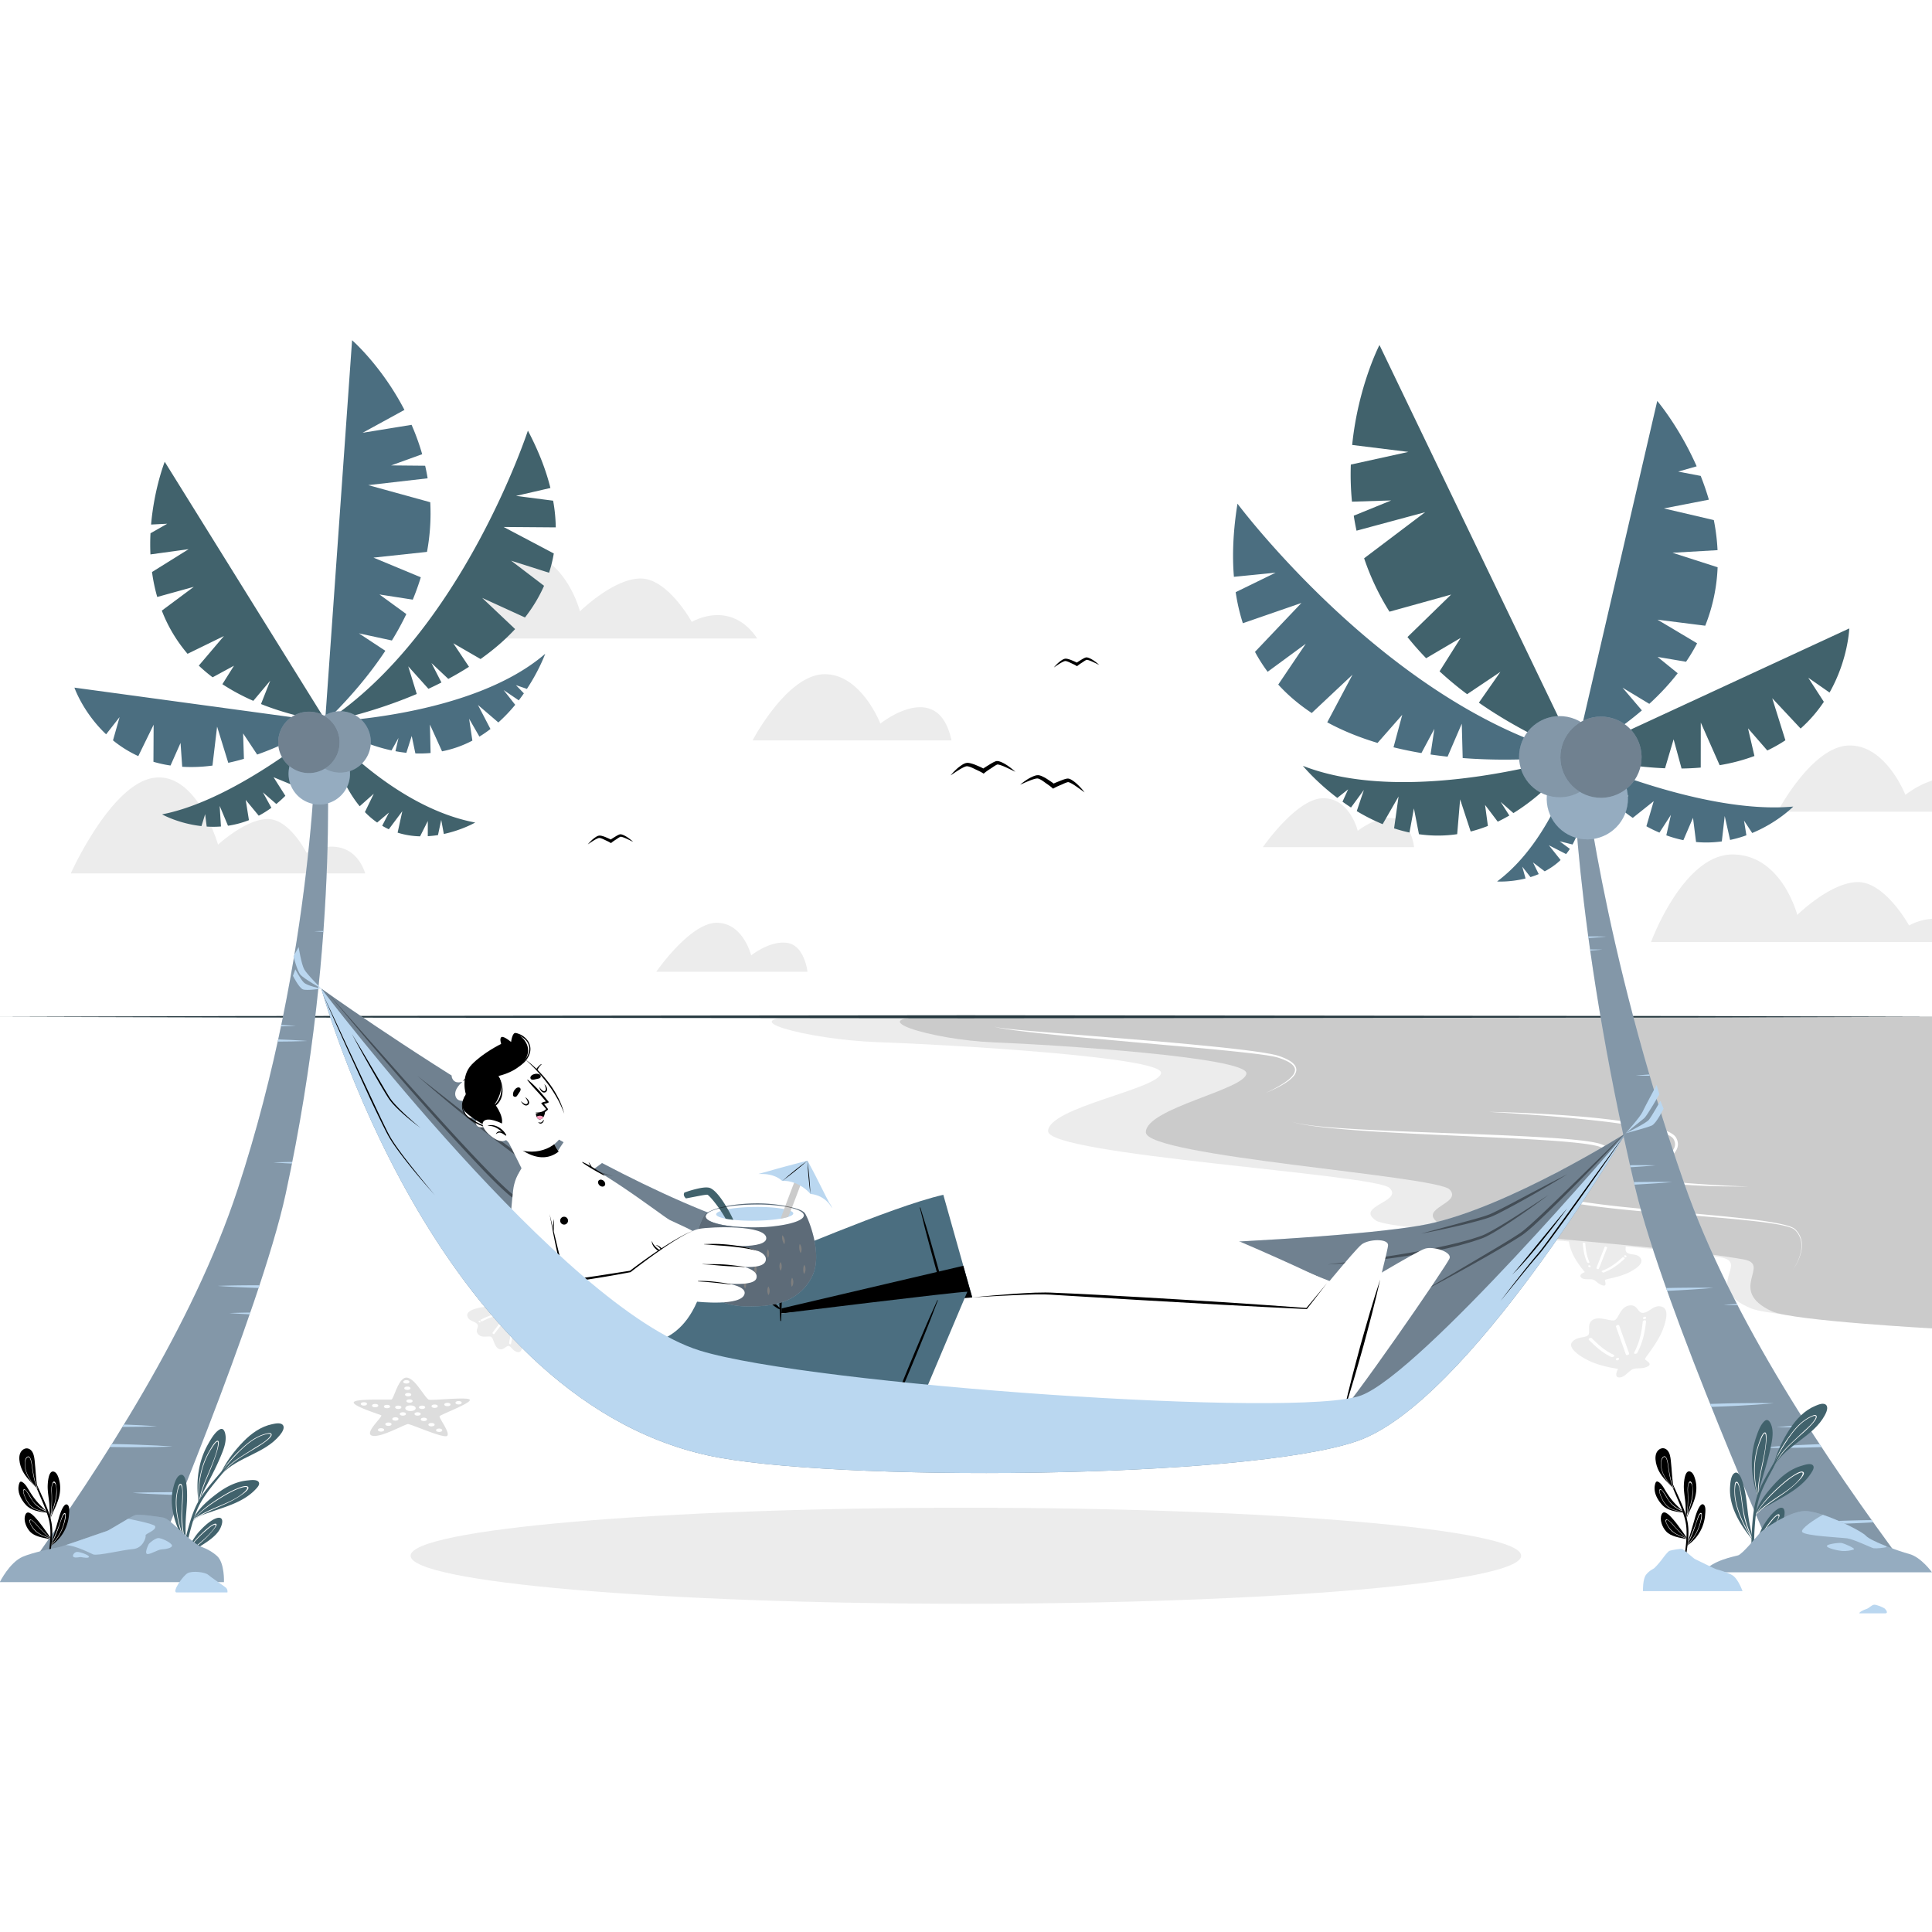 <svg xmlns="http://www.w3.org/2000/svg" width="512" height="512" fill="none" viewBox="0 0 512 512">
  <path fill="#fff" d="M512 0v512H0V0h512Z"/>
  <path fill="#ECECEC" d="M96.802 231.463H18.758s10.688-23.861 22.121-25.352c11.433-1.491 16.901 17.73 16.901 17.73s7.374-6.794 13.173-6.794c5.8 0 10.273 8.948 10.273 8.948s11.6-6.131 15.576 5.468Zm103.867-62.254h-85.738s8.501-23.218 21.584-23.218 17.181 16.027 17.181 16.027 8.827-8.708 16.078-8.708c7.251 0 13.556 11.507 13.556 11.507s10.246-6.189 17.339 4.392Zm13.316 88.314h-40.068s8.953-12.972 16.006-12.972c7.054 0 9.139 8.648 9.139 8.648s4.978-4.035 9.59-3.315c4.612.721 5.333 7.639 5.333 7.639Zm38.175-61.309h-52.72s9.055-17.287 18.88-17.539c9.824-.252 14.988 13.083 14.988 13.083s15.283-12.264 18.852 4.456Zm122.58 28.291h-40.068s8.954-12.972 16.007-12.972c7.054 0 9.138 8.648 9.138 8.648s4.979-4.035 9.59-3.315c4.612.721 5.333 7.639 5.333 7.639Zm148.53 25.157h-85.738s8.501-23.218 21.584-23.218 17.181 16.027 17.181 16.027 8.827-8.708 16.078-8.708c7.25 0 13.556 11.507 13.556 11.507s10.245-6.189 17.339 4.392Zm.526-34.56h-52.722s9.057-17.287 18.881-17.538c9.824-.252 14.988 13.082 14.988 13.082s15.284-12.264 18.853 4.456ZM126.735 346.623c2.789-.673 6.072-.062 6.202-.311.126-.247-.111-1.546.789-1.033.899.513 1.149 1.394 1.732 1.838a.887.887 0 0 0 .139.088c.648.355 1.933.363 2.369 1.136.471.834-1.145.936-1.145.936s1.027 2.119 1.438 4.158c.415 2.039.38 4.985-.914 4.906-1.292-.081-1.878-1.566-2.552-1.649-.675-.083-1.437 1.317-2.614.766-.325-.153-.577-.428-.781-.755-.54-.853-.767-2.065-1.188-2.388-.583-.444-2.422.438-3.461-.701-1.039-1.137.361-1.923-.271-2.704-.633-.786-1.908-.724-2.453-1.702-.547-.976-.08-1.911 2.71-2.585Z"/>
  <path fill="#fff" d="M135.23 351.201c.254 1.687-.017 3.186-.323 4.684-.055.269.458.527.514.254.313-1.531.595-3.072.335-4.796-.045-.301-.572-.447-.526-.142Zm.126-.77c.299.229.547-.097.248-.325-.299-.229-.548.096-.248.325Zm-4.811 2.714c-.159.21.304.565.463.354l3.03-3.991c.159-.21-.305-.564-.465-.354l-3.028 3.991Zm-2.756-2.991c1.57-.813 3.227-1.471 5.206-1.656.308-.029.029-.498-.275-.47-2.017.189-3.715.87-5.313 1.698-.246.128.137.555.382.428Zm-.832.257c.299.229.548-.097.249-.325-.299-.229-.548.096-.249.325Z"/>
  <path fill="#ECECEC" d="M440.834 351.903c-1.499 4.196-5.083 7.945-4.872 8.324.215.375 2.105 1.173.674 1.906-1.433.733-2.79.308-3.865.688a1.377 1.377 0 0 0-.233.106c-1.012.54-2.115 2.204-3.49 2.114-1.485-.099-.242-2.285-.242-2.285s-3.63-.469-6.629-1.668c-3.002-1.195-6.802-3.747-5.6-5.36 1.205-1.611 3.633-1.11 4.315-1.917.681-.806-.491-2.986 1.227-4.047.477-.294 1.047-.386 1.646-.375 1.569.025 3.337.762 4.114.488 1.074-.38 1.491-3.521 3.854-3.903 2.363-.383 2.194 2.105 3.747 1.949 1.559-.156 2.564-1.865 4.298-1.743 1.734.119 2.553 1.523 1.056 5.723Z"/>
  <path fill="#fff" d="M427.659 359.051c-2.409-1.104-4.128-2.731-5.814-4.403-.305-.302-1.076.146-.768.451 1.725 1.709 3.485 3.386 5.949 4.515.429.198 1.068-.364.633-.563Zm.891.817c-.551.195-.341.796.211.602.55-.196.34-.796-.211-.602Zm.566-8.561c-.138-.386-.994-.084-.856.303l2.613 7.331c.138.385.993.084.855-.303l-2.612-7.331Zm6.231-1.038c-.277 2.732-.833 5.445-2.276 8.177-.225.425.623.462.845.042 1.47-2.783 2.03-5.57 2.312-8.351.044-.429-.837-.294-.881.132Zm.374-1.301c-.551.195-.34.795.212.6.551-.195.34-.794-.212-.6Z"/>
  <path fill="#ECECEC" d="M432.272 336.906c-2.943 1.649-6.855 2.006-6.923 2.327-.063.32.618 1.717-.563 1.423-1.183-.295-1.746-1.213-2.547-1.53a1.098 1.098 0 0 0-.187-.056c-.845-.195-2.302.205-3.043-.53-.798-.795 1-1.425 1-1.425s-1.838-2.073-2.953-4.25c-1.118-2.175-2.018-5.522-.528-5.844 1.488-.32 2.626 1.173 3.416 1.052s1.205-1.947 2.713-1.698c.417.069.79.301 1.125.605.883.795 1.526 2.095 2.106 2.324.802.319 2.602-1.266 4.14-.308 1.539.956.204 2.292 1.168 2.975.967.688 2.39.212 3.319 1.145.93.931.7 2.139-2.243 3.79Z"/>
  <path fill="#fff" d="M421.197 334.429c-.825-1.829-.996-3.612-1.127-5.404-.023-.325-.686-.452-.663-.126.134 1.834.305 3.667 1.147 5.537.148.326.791.323.643-.007Zm.102.91c-.411-.162-.59.286-.178.449.411.163.589-.285.178-.449Zm4.581-4.603c.114-.288-.524-.542-.639-.253l-2.156 5.483c-.113.289.525.542.639.253l2.156-5.483Zm4.073 2.508c-1.518 1.421-3.186 2.691-5.367 3.532-.34.131.127.573.463.445 2.222-.857 3.927-2.168 5.472-3.614.239-.223-.332-.585-.568-.363Zm.86-.556c-.411-.163-.589.285-.178.448.411.163.589-.285.178-.448Z"/>
  <path fill="#DDD" d="M116.494 375.323c-.209.437 3.139 4.761 1.883 5.253-1.256.492-9.417-3.174-10.254-3.174-.394 0-2.03.825-3.888 1.631-2.101.91-4.479 1.797-5.646 1.434-2.194-.684 3.047-5.144 2.419-5.417-.628-.274-7.952-2.572-7.22-3.502.732-.93 9.312-.547 9.94-.657.628-.109 1.779-5.634 3.872-5.799a1.65 1.65 0 0 1 .711.114v.002c2.022.755 4.144 4.944 5.253 5.683.577.383 9.94-.765 10.882 0 .942.767-7.743 3.995-7.952 4.432Z"/>
  <path fill="#fff" d="M107.693 365.754c-1.107 0-1.109.9 0 .9 1.107 0 1.109-.9 0-.9Zm.263 1.696c-1.107 0-1.109.9 0 .9 1.107 0 1.109-.9 0-.9Zm.208 1.696c-1.107 0-1.109.9 0 .9 1.107 0 1.109-.9 0-.9Zm.36 1.697c-1.107 0-1.109.9 0 .9 1.108 0 1.109-.9 0-.9Zm.262 1.606c-1.835 0-1.838 1.492 0 1.492 1.835 0 1.838-1.492 0-1.492Zm3.069.05c-1.107 0-1.109.9 0 .9 1.107 0 1.109-.9 0-.9Zm3.331-.292c-1.107 0-1.109.9 0 .9 1.107 0 1.109-.9 0-.9Zm3.383-.45c-1.108 0-1.109.9 0 .9 1.107 0 1.109-.9 0-.9Zm2.965-.464c-1.107 0-1.109.9 0 .9 1.107 0 1.109-.9 0-.9Zm-10.865 2.966c-1.107 0-1.109.9 0 .9 1.107 0 1.109-.9 0-.9Zm1.662 1.441c-1.107 0-1.109.9 0 .9 1.107 0 1.109-.9 0-.9Zm2.023 1.404c-1.107 0-1.109.9 0 .9 1.107 0 1.109-.9 0-.9Zm2.023 1.477c-1.107 0-1.109.9 0 .9 1.107 0 1.109-.9 0-.9Zm-9.619-4.322c-1.107 0-1.109.9 0 .9 1.107 0 1.109-.9 0-.9Zm-1.978 1.332c-1.107 0-1.109.9 0 .9 1.108 0 1.109-.9 0-.9Zm-1.848 1.385c-1.107 0-1.109.9 0 .9 1.107 0 1.109-.9 0-.9Zm-1.954 1.514c-1.106 0-1.108.9 0 .9 1.107 0 1.109-.9 0-.9Zm4.564-5.991c-1.107 0-1.109.9 0 .9 1.107 0 1.109-.9 0-.9Zm-2.982-.204c-1.107 0-1.109.9 0 .9 1.107 0 1.109-.9 0-.9Zm-3.139-.246c-1.107 0-1.109.9 0 .9 1.107 0 1.109-.9 0-.9Zm-2.981-.45c-1.108 0-1.11.9 0 .9 1.106 0 1.108-.9 0-.9Z"/>
  <path fill="#ECECEC" d="M403.127 412.289c0 7.026-65.885 12.722-147.155 12.722-81.272 0-147.156-5.696-147.156-12.722 0-7.027 65.884-12.724 147.156-12.724 81.27 0 147.155 5.697 147.155 12.724Zm110.207-142.857H214.015c-22.598 0-.163 6.096 18.547 6.746 18.709.651 75.321 3.905 75.128 8.134-.195 4.23-29.938 9.129-29.938 15.464 0 6.335 86.625 11.365 90.469 15.032 3.845 3.665-9.318 4.815-3.552 8.662 4.325 2.885 65.535 5.674 91.051 9.686 8.506 1.336-5.179 8.059 8.443 13.625 6.12 2.501 49.171 4.556 49.171 4.556v-81.905Z"/>
  <path fill="#CBCBCB" d="M513.347 269.432h-266.42c-20.115 0-.145 6.154 16.508 6.811 16.654.656 67.044 3.941 66.871 8.211-.172 4.269-26.647 9.215-26.647 15.611 0 6.395 77.103 11.472 80.525 15.175 3.422 3.7-8.295 4.861-3.161 8.744 3.848 2.913 58.332 5.728 81.043 9.778 7.569 1.349-4.61 8.136 7.514 13.755 5.447 2.525 43.767 4.599 43.767 4.599v-82.684Z"/>
  <path fill="#fff" d="M263.503 272.052c.917.288 1.88.369 2.829.496.951.118 1.905.217 2.859.315 1.911.184 3.822.351 5.734.505l11.476.932 22.955 1.887c7.644.722 15.294 1.386 22.917 2.407 1.904.269 3.806.54 5.7.976.961.241 1.859.579 2.75.985.872.423 1.77.899 2.394 1.73.305.411.49.958.4 1.483-.076.523-.34.976-.647 1.361-.626.771-1.417 1.351-2.223 1.876-1.626 1.045-3.377 1.852-5.143 2.603 1.729-.828 3.447-1.701 5.025-2.779.781-.541 1.539-1.141 2.103-1.882.277-.37.494-.788.542-1.221.059-.435-.099-.861-.371-1.21-.555-.708-1.415-1.166-2.266-1.552a15.426 15.426 0 0 0-2.68-.905c-1.855-.39-3.763-.627-5.664-.858-7.613-.891-15.262-1.562-22.908-2.221l-22.937-2.073c-3.821-.37-7.642-.742-11.46-1.153a365.512 365.512 0 0 1-5.72-.682c-.952-.128-1.904-.254-2.853-.405-.944-.166-1.906-.288-2.812-.615Zm78.868 25.222c1.847.567 3.771.809 5.682 1.049 1.915.228 3.837.394 5.759.543 3.846.293 7.7.495 11.553.673 7.707.378 15.42.644 23.133.93 7.713.283 15.426.606 23.136 1.117 1.927.132 3.854.283 5.78.476 1.927.2 3.851.41 5.774.838.477.108.973.246 1.44.442.464.203.94.393 1.371.852.105.121.2.273.26.458.047.189.049.406-.016.578-.12.354-.339.565-.54.748-.416.359-.857.597-1.3.827-1.778.876-3.606 1.495-5.417 2.163-1.81.66-3.618 1.321-5.35 2.118-.863.4-1.711.834-2.485 1.353-.758.517-1.502 1.143-1.778 1.908a1.521 1.521 0 0 0-.091.574c-.006.097.023.193.033.29.02.076.043.142.091.216.187.296.569.564.964.774.807.426 1.72.719 2.631.979 1.836.512 3.727.867 5.622 1.185 7.599 1.221 15.299 1.854 22.977 2.584 7.684.711 15.382 1.314 23.051 2.247 1.916.246 3.83.514 5.734.86.95.177 1.899.37 2.837.621.467.128.933.266 1.388.446.446.18.923.386 1.259.768a5.669 5.669 0 0 1 1.451 2.514c.247.947.255 1.942.089 2.896-.336 1.914-1.208 3.694-2.316 5.265 1.083-1.588 1.922-3.38 2.223-5.279.149-.948.123-1.925-.133-2.844a5.479 5.479 0 0 0-1.449-2.419c-.312-.347-.759-.531-1.2-.702a12.793 12.793 0 0 0-1.373-.415 36.42 36.42 0 0 0-2.826-.57c-1.9-.314-3.813-.549-5.729-.762-7.665-.845-15.365-1.388-23.057-2.024-7.693-.636-15.392-1.278-23.043-2.474-1.91-.316-3.819-.666-5.704-1.185-.941-.268-1.88-.559-2.785-1.032-.445-.245-.909-.52-1.251-1.039a1.443 1.443 0 0 1-.186-.447c-.021-.143-.056-.283-.052-.428-.017-.29.042-.579.129-.847.406-1.074 1.261-1.726 2.066-2.294.828-.558 1.703-1.008 2.586-1.422 1.774-.822 3.593-1.492 5.406-2.159 1.802-.676 3.645-1.286 5.333-2.117.413-.211.826-.44 1.141-.714.155-.134.281-.288.313-.396.033-.099.021-.161-.09-.297-.228-.257-.662-.474-1.077-.646a8.168 8.168 0 0 0-1.323-.409c-1.844-.416-3.765-.636-5.674-.84a186.75 186.75 0 0 0-5.755-.492c-7.691-.55-15.403-.849-23.111-1.224-7.709-.36-15.421-.701-23.128-1.154-3.853-.243-7.704-.513-11.549-.871a139.06 139.06 0 0 1-5.755-.644c-1.908-.272-3.832-.546-5.669-1.146Z"/>
  <path fill="#fff" d="M394.585 294.659c7.714.14 15.424.529 23.12 1.144 3.849.297 7.691.708 11.522 1.219 3.825.546 7.66 1.108 11.397 2.303.926.323 1.854.682 2.711 1.28.212.155.42.328.605.543.094.107.178.23.254.361.059.119.124.231.174.355.215.484.336 1.035.294 1.588-.085 1.13-.783 2.032-1.507 2.707-.741.689-1.57 1.23-2.406 1.733-.839.5-1.694.954-2.531 1.42-.418.234-.832.471-1.223.726-.382.254-.772.538-.986.847-.103.158-.129.274-.089.381.033.116.175.269.328.37.336.222.797.37 1.237.506.9.264 1.843.44 2.786.598 3.789.597 7.642.874 11.486 1.126 3.846.265 7.697.43 11.552.583-7.714-.016-15.438-.123-23.13-1.103-.961-.144-1.922-.302-2.879-.563-.479-.142-.954-.279-1.431-.583-.241-.167-.467-.366-.596-.71-.135-.354-.002-.753.164-.985.341-.487.765-.764 1.174-1.049.415-.275.837-.52 1.259-.76.845-.476 1.691-.932 2.505-1.425.812-.494 1.604-1.022 2.273-1.653.664-.623 1.206-1.389 1.256-2.219a2.564 2.564 0 0 0-.241-1.224c-.04-.1-.097-.198-.143-.294a1.596 1.596 0 0 0-.165-.228 2.828 2.828 0 0 0-.473-.415c-.73-.506-1.623-.854-2.514-1.159-3.612-1.183-7.444-1.776-11.241-2.34-3.81-.546-7.644-.937-11.478-1.33a447.512 447.512 0 0 0-11.521-.971c-3.844-.302-7.692-.543-11.543-.779Z"/>
  <path fill="#25383F" d="m127.454 269.191-64.257.07L0 269.452v.007l63.197.189 64.257.071 128.516.134 128.516-.133 64.259-.07 63.255-.191v-.007l-63.255-.192-64.259-.07-128.516-.133-128.516.134Z"/>
  <path fill="#000" d="M287.426 209.995c-.49-.666-1.021-1.244-1.598-1.839-.596-.581-1.195-1.115-1.986-1.562-.206-.107-.418-.216-.73-.261a1.191 1.191 0 0 0-.262-.003c-.073.009-.122.02-.184.031-.123.02-.225.053-.335.08-.429.119-.822.268-1.212.424-.779.318-1.501.573-2.244.959l.649.076c-.652-.578-1.338-.984-2.064-1.47-.365-.237-.743-.44-1.153-.637a4.699 4.699 0 0 0-.656-.265c-.108-.042-.252-.058-.379-.083-.133-.018-.283-.007-.42-.005-.514.067-.917.241-1.32.423-.397.187-.764.374-1.13.595-.722.46-1.406.936-2.044 1.499.774-.347 1.526-.691 2.299-.999.383-.158.769-.308 1.155-.424.38-.116.777-.233 1.105-.231.259 0 .597.163.934.347.337.189.668.423.992.664.652.478 1.317.891 1.924 1.424l.306.267.343-.191c.696-.387 1.423-.676 2.128-.976.359-.17.721-.334 1.074-.456.086-.027.177-.062.256-.079l.115-.029c.011.001.014-.012.044-.008.095-.003.267.047.428.115.668.295 1.362.747 2.015 1.214.663.467 1.287.909 1.95 1.4Zm-18.349-5.456c-.599-.57-1.222-1.048-1.893-1.533-.688-.469-1.371-.891-2.227-1.194-.222-.069-.45-.14-.765-.13-.073 0-.17.021-.258.043-.071.021-.117.04-.176.062-.118.041-.212.091-.316.137-.402.192-.763.407-1.12.628-.712.448-1.379.825-2.044 1.334l.653-.038c-.743-.456-1.489-.737-2.288-1.089a10.084 10.084 0 0 0-1.246-.427 4.594 4.594 0 0 0-.692-.147c-.113-.023-.258-.014-.387-.016-.134.005-.28.042-.415.068-.494.155-.861.396-1.226.646-.359.253-.688.5-1.01.781-.632.579-1.222 1.167-1.753 1.832.702-.476 1.383-.946 2.091-1.383.349-.222.703-.437 1.063-.619.354-.18.725-.364 1.048-.419.256-.045.617.057.981.18.364.127.731.3 1.092.481.725.358 1.451.649 2.142 1.069l.348.209.304-.247c.618-.502 1.284-.913 1.926-1.331.324-.229.652-.454.979-.635.08-.042.163-.092.238-.122l.109-.049c.011-.001.011-.014.041-.015.094-.02.272-.001.442.038.709.175 1.471.499 2.195.846.734.345 1.425.672 2.164 1.04Zm22.225-28.322a12.446 12.446 0 0 0-1.325-1.073c-.482-.328-.96-.624-1.559-.836-.155-.048-.315-.098-.535-.091a.863.863 0 0 0-.181.03c-.049.015-.082.029-.123.044-.083.028-.149.064-.221.096a7.818 7.818 0 0 0-.784.439c-.499.314-.966.577-1.431.934l.457-.027c-.52-.319-1.042-.516-1.602-.762a7.093 7.093 0 0 0-.872-.299 3.156 3.156 0 0 0-.484-.103c-.08-.016-.181-.009-.271-.011-.094.004-.196.029-.291.047-.346.109-.602.278-.858.453a8.4 8.4 0 0 0-.707.547c-.442.405-.855.816-1.227 1.282.492-.333.968-.662 1.463-.968.245-.156.493-.306.745-.433.248-.126.507-.255.734-.294.178-.031.431.04.686.126.255.089.512.21.764.337.508.25 1.017.454 1.5.748l.243.147.213-.173c.433-.352.899-.639 1.349-.932.227-.161.456-.318.685-.445.056-.029.114-.064.167-.085l.075-.034c.008-.001.009-.01.03-.011.065-.014.19 0 .309.027.496.122 1.029.349 1.536.592.514.241.998.47 1.515.728ZM167.794 223.1c-.418-.4-.855-.734-1.325-1.074-.481-.328-.959-.623-1.559-.835a1.484 1.484 0 0 0-.535-.092.863.863 0 0 0-.181.03c-.049.015-.081.029-.123.044-.082.029-.148.064-.221.096a8.046 8.046 0 0 0-.784.439c-.498.314-.965.578-1.43.934l.456-.026c-.519-.32-1.042-.516-1.601-.763a7.21 7.21 0 0 0-.872-.299 3.32 3.32 0 0 0-.485-.103c-.079-.016-.18-.009-.271-.011-.094.004-.196.03-.29.048-.346.108-.603.277-.859.452-.251.177-.481.35-.707.547-.441.405-.855.816-1.226 1.282.491-.333.967-.662 1.463-.968.245-.156.493-.306.745-.433.247-.126.507-.255.733-.294.179-.031.432.04.686.126.256.089.512.211.765.337.507.251 1.016.455 1.499.748l.244.147.213-.173c.433-.352.899-.639 1.348-.932a7.87 7.87 0 0 1 .685-.444c.056-.03.115-.065.167-.086l.076-.034c.008-.001.008-.01.029-.011.065-.013.19 0 .309.027.497.123 1.03.35 1.537.592.514.241.998.471 1.514.729Z"/>
  <path fill="#BAD7F0" d="M419.331 201.431s5.02 49.041 26.964 112.065c12.654 36.345 37.881 73.656 58.857 101.897l-33.244 1.142s-31.124-70.059-38.566-101.774c-16.588-70.707-16.546-114.262-16.546-114.262l2.535.932Z"/>
  <path fill="#000" fill-opacity=".3" d="M419.331 201.431s5.02 49.041 26.964 112.065c12.654 36.345 37.881 73.656 58.857 101.897l-33.244 1.142s-31.124-70.059-38.566-101.774c-16.588-70.707-16.546-114.262-16.546-114.262l2.535.932Z"/>
  <path fill="#BAD7F0" d="M470.088 371.871c-2.717.26-5.435.433-8.156.591-2.727.165-5.448.266-8.17.367l-.246.008c-.104-.259-.21-.518-.314-.785l.533-.018c2.723-.078 5.444-.164 8.176-.186 2.725-.029 5.449-.044 8.177.023Zm12.629 11.627c-2.602.08-5.189.162-7.786.172l-4.085.038c-1.372-.025-2.736-.019-4.099-.059 1.357-.134 2.718-.221 4.085-.34l4.078-.243c2.432-.155 4.859-.255 7.301-.347.169.257.338.521.506.779Zm13.713 19.934c-.072.011-.152.014-.225.017-2.718.164-5.439.266-8.16.368-2.73.085-5.453.17-8.177.193l-4.086.028c-1.371-.017-2.734-.009-4.098-.05 1.358-.143 2.718-.23 4.085-.34l4.078-.251c2.719-.165 5.442-.269 8.171-.369 2.658-.085 5.325-.166 7.985-.186.142.195.276.396.427.59Zm-17.127-25.202c-.104.004-.217-.001-.319.002l-4.087.029c-1.371-.017-2.734-.01-4.098-.05 1.358-.134 2.718-.22 4.085-.339l4.031-.25c.126.203.253.406.388.608Zm-18.839-32.339c-1.229-.014-2.447-.011-3.677-.057 1.168-.112 2.328-.191 3.497-.287.059.11.12.227.18.344Zm-6.429-4.6c-2.717.261-5.443.435-8.164.592a365.98 365.98 0 0 1-4.064.212c-.087-.252-.176-.496-.264-.749 1.433-.033 2.874-.066 4.307-.076 2.725-.029 5.457-.045 8.185.021Zm-15.289-32.46c-2.216.212-4.441.368-6.66.5-.037-.182-.083-.364-.121-.538 2.254-.013 4.525-.019 6.781.038Zm-1.556-23.745c-1.211-.015-2.424-.004-3.636-.051 1.176-.119 2.36-.2 3.535-.288.036.111.074.229.101.339Zm5.931 28.168c-2.716.261-5.444.427-8.164.584-.604.037-1.2.072-1.804.101-.056-.229-.112-.457-.16-.687l1.944-.018c2.723-.03 5.456-.046 8.184.02Zm-17.389-65.047c-1.588.151-3.185.277-4.774.379-.022-.142-.036-.277-.056-.42 1.609-.007 3.22 0 4.83.041Zm-1.091 3.449c-1.072.1-2.146.184-3.22.261-.01-.102-.03-.206-.041-.308 1.083.001 2.177.02 3.261.047Z"/>
  <path fill="#4B6E80" d="m455.166 145.795-11.942.693 11.961 3.844a46.645 46.645 0 0 1-3.281 15.489l-12.65-1.598 10.499 6.26a48.965 48.965 0 0 1-2.934 4.891l-7.544-1.283 5.334 4.328c-2.119 2.731-4.615 5.445-7.527 8.109l-7.092-4.287 5.125 6.022c-4.802 4.123-10.642 8.122-17.686 11.934l21.761-93.945s5.814 6.828 10.444 17.328l-4.904 1.401 5.969 1.138a70.011 70.011 0 0 1 2.164 6.3l-11.923 2.319 13.243 3.091c.508 2.572.852 5.232.983 7.966Z"/>
  <path fill="#41626C" d="m484.85 183.53-5.648-3.933 4.138 6.39a36.711 36.711 0 0 1-6.157 7.083l-7.525-8.035 3.489 11.144a38.477 38.477 0 0 1-4.794 2.707l-5.111-5.869 1.702 7.327c-2.762 1.032-5.82 1.872-9.22 2.439l-4.999-11.3-.012 11.931a67.652 67.652 0 0 1-5.082.251l-2.107-7.739-2.274 7.674c-6.835-.269-14.625-1.388-23.503-3.597l72.327-33.462s-.278 8.26-5.224 16.989Z"/>
  <path fill="#41626C" d="M417.848 200.116c-10.218-4.231-18.782-8.915-25.933-13.897l5.706-8.171-8.825 5.923a92.593 92.593 0 0 1-7.296-6.059l5.591-8.86-9.152 5.385a76.807 76.807 0 0 1-4.945-5.612l11.569-11.258-16.336 4.538a66.35 66.35 0 0 1-6.719-14.149l-.001-.007 16.171-12.215-18.183 4.903a61.298 61.298 0 0 1-.735-3.973l9.91-4.038-10.382.321a73.127 73.127 0 0 1-.304-9.831l15.249-3.356-14.893-1.842c1.568-15.542 7.232-26.485 7.232-26.485l52.276 108.683Z"/>
  <path fill="#4B6E80" d="m387.627 200.893-.244-9.106-3.759 8.736-.007.002a117.968 117.968 0 0 1-4.511-.578l1.018-6.806-3.432 6.428c-2.461-.416-4.933-.92-7.397-1.528l2.317-8.604-6.543 7.448c-4.613-1.385-9.122-3.17-13.333-5.464l6.694-12.619-10.806 10.154c-3.232-2.14-6.233-4.633-8.876-7.537l7.299-10.817-10.109 7.427a42.392 42.392 0 0 1-3.355-5.28l12.31-12.957-15.524 5.37a51.31 51.31 0 0 1-1.901-8.232l10.586-5.165L327 152.862c-.477-5.768-.209-12.199.946-19.382 0 0 40.203 53.832 89.867 66.62 0 0-13.547 2.071-30.186.793Z"/>
  <path fill="#41626C" d="m401.069 215.476-3.382-2.97 2.3 3.616a42.985 42.985 0 0 1-3.071 1.629l-3.358-4.438.749 5.568a37.456 37.456 0 0 1-4.563 1.478l-2.796-8.517-.78 9.222a35.16 35.16 0 0 1-10.131.011l-1.336-6.841-1.174 6.393a40.383 40.383 0 0 1-4.08-1.101l1.187-8.452-4.22 7.339a50.6 50.6 0 0 1-6.86-3.463l1.887-5.601-3.413 4.649a55.247 55.247 0 0 1-2.254-1.542l1.493-3.272-2.863 2.271c-5.753-4.364-9.128-8.502-9.128-8.502 28.651 11.205 72.63-2.975 72.63-2.975-5.692 7.116-11.346 12.127-16.837 15.498Z"/>
  <path fill="#4B6E80" d="m464.352 220.757-2.169-3.292.629 3.898a31.835 31.835 0 0 1-4.32 1.23l-1.426-6.343-.767 6.731a29.792 29.792 0 0 1-6.827.159l-.806-6.415-2.55 5.927a32.052 32.052 0 0 1-4.526-1.281l1.218-5.417-3.035 4.698a35.24 35.24 0 0 1-3.461-1.683l1.937-6.651-5.546 4.428a50.305 50.305 0 0 1-3.399-2.549l2.268-3.442-3.605 2.314c-3.742-3.251-7.584-7.44-11.467-12.746 0 0 34.167 15.669 58.736 13.426 0 0-4.096 4.197-10.884 7.008Z"/>
  <path fill="#4B6E80" d="m418.669 218.737-4.132-1.149 3.651 2.859a19.102 19.102 0 0 1-1.452 3.357l-3.416-.858 2.711 2.015c-.309.485-.645.94-.997 1.378l-4.565-2.334 3.107 3.906c-1.306 1.252-2.748 2.231-4.212 3l-3.107-2.36 1.52 3.095c-.738.311-1.47.572-2.188.796l-2.18-2.777.88 3.135c-4.159 1.039-7.546.801-7.546.801 15.048-11.248 20.929-33.603 20.929-33.603 2.024 7.992 2.101 14.093.997 18.739Z"/>
  <path fill="#BAD7F0" d="M431.229 213.712c-1.121 5.837-6.763 9.661-12.601 8.538-5.837-1.122-9.659-6.764-8.538-12.601 1.123-5.837 6.765-9.66 12.602-8.538 5.838 1.123 9.659 6.764 8.537 12.601Z"/>
  <path fill="#000" fill-opacity=".2" d="M431.229 213.712c-1.121 5.837-6.763 9.66-12.601 8.538-5.837-1.123-9.659-6.765-8.538-12.602 1.123-5.837 6.765-9.659 12.602-8.537 5.838 1.123 9.659 6.765 8.537 12.601Z"/>
  <path fill="#BAD7F0" d="M423.909 202.572c-1.122 5.837-6.763 9.661-12.601 8.538-5.837-1.121-9.66-6.764-8.538-12.601 1.122-5.837 6.764-9.661 12.602-8.538 5.838 1.122 9.658 6.764 8.537 12.601Z"/>
  <path fill="#000" fill-opacity=".3" d="M423.909 202.573c-1.122 5.837-6.763 9.66-12.601 8.537-5.837-1.121-9.66-6.764-8.538-12.601 1.122-5.837 6.764-9.66 12.602-8.537 5.838 1.122 9.658 6.764 8.537 12.601Z"/>
  <path fill="#BAD7F0" d="M434.844 202.7c-1.122 5.837-6.764 9.659-12.602 8.538-5.837-1.123-9.659-6.763-8.538-12.601 1.124-5.837 6.765-9.661 12.602-8.538 5.838 1.122 9.66 6.764 8.538 12.601Z"/>
  <path fill="#000" fill-opacity=".4" d="M434.844 202.701c-1.122 5.837-6.764 9.659-12.602 8.538-5.837-1.123-9.659-6.764-8.538-12.602 1.124-5.837 6.765-9.66 12.602-8.537 5.838 1.122 9.66 6.764 8.538 12.601Z"/>
  <path fill="#BAD7F0" d="M83.826 194.25s-.354 58.62-20.875 121.038c-11.835 35.994-36.03 73.157-56.195 101.317l32.745.554s29.438-69.499 36.221-100.847c15.12-69.89 10.584-123.021 10.584-123.021l-2.48.959Z"/>
  <path fill="#000" fill-opacity=".3" d="M83.826 194.25s-.354 58.619-20.875 121.037c-11.835 35.994-36.03 73.158-56.195 101.318l32.745.554s29.438-69.499 36.221-100.847c15.12-69.89 10.585-123.022 10.585-123.022l-2.48.96Z"/>
  <path fill="#BAD7F0" d="M48.4 395.46c-.1.254-.208.507-.3.76a314.918 314.918 0 0 1-4.76-.16c-2.721-.11-5.451-.227-8.171-.441 2.725-.121 5.458-.146 8.182-.164 1.68-.02 3.368-.007 5.048.005Zm-2.678-12.11c-1.363.065-2.726.081-4.089.13l-4.085.035c-2.732.033-5.457-.005-8.18-.043l-.23-.004c.172-.26.337-.529.5-.788 2.636.052 5.279.104 7.92.229l4.082.173c1.36.094 2.722.157 4.082.268Zm-4.147-5.366c-1.362.063-2.724.08-4.087.12l-4.086.043c-.318.004-.637.005-.955.008.13-.213.261-.425.393-.637.19.003.382.006.573.017l4.081.181c1.36.094 2.722.156 4.081.268Zm24.761-30.147c-.058.158-.11.309-.167.468a153.13 153.13 0 0 1-5.41-.324c1.858-.08 3.713-.119 5.577-.144Zm2.44-7.23c-.076.237-.16.477-.243.714a157.7 157.7 0 0 1-2.666-.094c-2.723-.11-5.444-.236-8.164-.45 2.726-.113 5.45-.145 8.174-.163.964-.007 1.936-.007 2.899-.007Zm8.684-32.688c-.026.143-.052.295-.087.436a143.79 143.79 0 0 1-4.948-.297 206.35 206.35 0 0 1 5.035-.139Zm3.984-32.051c-1.364.065-2.726.083-4.09.131l-3.75.04c.043-.198.085-.399.129-.588l3.628.157c1.361.087 2.722.149 4.083.26Zm4.268-29.147c-.009.08-.011.168-.02.247-.812-.045-1.623-.107-2.435-.168a124.16 124.16 0 0 1 2.455-.079Zm-7.315 25.161c-1.307.065-2.621.084-3.928.118.026-.127.052-.255.078-.375 1.281.086 2.57.147 3.85.257Z"/>
  <path fill="#41626C" d="m41.668 158.202 9.698-2.689-8.483 6.309a39.275 39.275 0 0 0 6.82 11.444l9.641-4.709-6.66 7.837a40.895 40.895 0 0 0 3.665 3.098l5.658-3.071-3.073 4.896c2.43 1.599 5.154 3.083 8.195 4.414l4.485-5.341-2.446 6.189c4.944 1.978 10.68 3.577 17.325 4.7l-42.84-68.905s-2.777 7.016-3.613 16.635l4.287-.215-4.445 2.527a58.627 58.627 0 0 0-.013 5.605l10.126-1.392-9.708 6.058a45.905 45.905 0 0 0 1.38 6.61Z"/>
  <path fill="#4B6E80" d="m28.123 194.6 3.57-4.559-1.748 6.163a31.033 31.033 0 0 0 6.702 4.174l4.067-8.323-.052 9.826c1.423.422 2.932.758 4.526.992l2.658-5.985.442 6.315a41.64 41.64 0 0 0 8.018-.317l1.227-10.325 2.96 9.593a56.827 56.827 0 0 0 4.15-1.053l-.218-6.745 3.725 5.609c5.432-1.906 11.418-4.73 18.013-8.701l-66.441-9.036s2.265 6.575 8.4 12.372Z"/>
  <path fill="#4B6E80" d="M86.147 191.38c6.68-6.479 11.923-12.8 15.97-18.914l-7-4.619 8.739 1.892a78.1 78.1 0 0 0 3.828-7.002l-7.122-5.195 8.828 1.372a65.33 65.33 0 0 0 2.126-5.923l-12.54-5.216 14.182-1.519a55.842 55.842 0 0 0 .865-13.15l-.001-.006-16.438-4.534 15.742-1.809a50.14 50.14 0 0 0-.658-3.334l-9.005-.085 8.22-2.97a61.627 61.627 0 0 0-2.812-7.783l-12.969 2.108 11.078-6.063c-6.049-11.669-13.876-18.468-13.876-18.468L86.148 191.38Z"/>
  <path fill="#41626C" d="m110.443 183.912-2.254-7.326 5.347 5.955.006-.001a99.476 99.476 0 0 0 3.441-1.674l-2.643-5.151 4.465 4.202a84.889 84.889 0 0 0 5.487-3.208l-4.161-6.237 7.219 4.18c3.306-2.344 6.422-4.98 9.161-7.942l-8.729-8.26 11.345 5.189c2.001-2.575 3.724-5.368 5.051-8.395l-8.728-6.66 10.056 3.202a35.33 35.33 0 0 0 1.255-5.111l-13.297-7.021 13.82.107a43.053 43.053 0 0 0-.698-7.073l-9.828-1.272 9.109-2.098c-1.171-4.727-3.114-9.783-5.967-15.198 0 0-17.579 53.728-53.737 77.275 0 0 11.358-1.99 24.28-7.483Z"/>
  <path fill="#4B6E80" d="m103.759 198.864 1.848-3.305-.808 3.515a36.45 36.45 0 0 0 2.893.428l1.416-4.463.97 4.625c1.392.053 2.739.009 4.034-.108l-.175-7.541 3.21 7.095a29.578 29.578 0 0 0 8.038-2.838l-.863-5.8 2.727 4.74a33.634 33.634 0 0 0 2.926-2.02l-3.315-6.371 5.409 4.636a42.569 42.569 0 0 0 4.468-4.675l-3.071-3.911 4.013 2.729a48.33 48.33 0 0 0 1.354-1.856l-2.104-2.176 2.909.995c3.336-5.077 4.851-9.306 4.851-9.306-19.575 16.936-58.438 18.047-58.438 18.047 6.514 4.046 12.405 6.43 17.708 7.56Z"/>
  <path fill="#41626C" d="m53.39 218.923.978-3.169.407 3.296c1.206.079 2.472.081 3.78-.02l-.338-5.46 2.2 5.257a25.001 25.001 0 0 0 5.554-1.475l-.855-5.372 3.453 4.189c1.12-.59 2.236-1.28 3.354-2.097l-2.255-4.091 3.555 3.083c.81-.653 1.61-1.379 2.4-2.173l-3.128-4.918 5.522 2.275a42.564 42.564 0 0 0 2.148-2.858l-2.642-2.248 3.457 1.022c2.26-3.505 4.38-7.792 6.27-12.991 0 0-23.924 20.685-44.3 24.643 0 0 4.294 2.429 10.44 3.107Zm41.932-5.258 3.738-3.328-2.356 4.872a22.215 22.215 0 0 0 3.247 2.773l3.138-2.654-1.805 3.505c.573.35 1.159.653 1.752.932l3.584-4.791-1.248 5.689c2.012.641 4.028.925 5.957.979l2.042-4.068-.002 4.024a28.774 28.774 0 0 0 2.702-.289l.858-4.031.688 3.736c4.893-1.047 8.319-3.035 8.319-3.035-21.549-4.057-39.197-24.464-39.197-24.464 1.984 9.415 5.04 15.848 8.583 20.15Z"/>
  <path fill="#BAD7F0" d="M76.621 206.608a8.137 8.137 0 1 0 15.976-3.1 8.137 8.137 0 0 0-15.976 3.1Z"/>
  <path fill="#000" fill-opacity=".2" d="M76.622 206.608a8.136 8.136 0 1 0 6.438-9.536 8.135 8.135 0 0 0-6.438 9.536Z"/>
  <path fill="#BAD7F0" d="M82.143 198.178a8.136 8.136 0 0 0 9.536 6.438 8.136 8.136 0 1 0-9.536-6.438Z"/>
  <path fill="#000" fill-opacity=".3" d="M82.143 198.178a8.136 8.136 0 0 0 9.536 6.438 8.136 8.136 0 1 0-9.536-6.438Z"/>
  <path fill="#BAD7F0" d="M73.877 198.291a8.136 8.136 0 1 0 15.974-3.1 8.136 8.136 0 0 0-15.974 3.1Z"/>
  <path fill="#000" fill-opacity=".4" d="M73.877 198.291a8.136 8.136 0 1 0 15.974-3.1 8.136 8.136 0 0 0-15.974 3.1Z"/>
  <path fill="#000" d="M446.108 400.868c-2.001-.269-4.237-.534-5.663-2.105-1.315-1.448-2.368-3.455-1.819-5.456.157-.57.351-.906.931-.553.884.541 1.436 1.712 1.967 2.557.689 1.099 1.427 2.134 2.31 3.087.615.663 1.296 1.262 1.927 1.91.081.079.16.163.237.247.03.029.06.062.089.094a.56.56 0 0 0 .056.012.1.1 0 0 1 .075.056.107.107 0 0 1 .01.036c.001.062-.042.126-.12.115Z"/>
  <path fill="#fff" d="M446.229 400.754c-1.742-.329-3.642-.571-4.837-1.996-.552-.659-.97-1.453-1.285-2.248-.146-.364-.583-1.447-.266-1.795.574-.629 2.165 2.604 2.406 2.929.906 1.216 2.154 2.058 3.516 2.665.081.079.158.161.235.246-.979-.393-1.905-.921-2.707-1.608-1.113-.952-1.617-2.163-2.412-3.35-.171-.258-.677-1.108-.995-.687-.208.278.212 1.338.303 1.566.301.753.7 1.504 1.214 2.135 1.184 1.455 3.07 1.734 4.818 2.106a.106.106 0 0 1 .01.037Z"/>
  <path fill="#000" d="M446.997 402.269c-.031.073-.058.147-.088.221 0 .003-.002.004-.004.006a.053.053 0 0 1-.042.035c-.042.009-.089-.018-.097-.058-.006-.014-.002-.03.007-.048l.014-.03.033-.062-.003-.007c.001-.007-.001-.016-.002-.024-.127-1.376-.03-2.765-.176-4.145-.139-1.317-.37-2.624-.405-3.949-.023-.836.108-4.988 1.809-4.177.753.359 1.1 1.598 1.283 2.335.245.989.278 2.019.16 3.028-.292 2.495-1.584 4.591-2.489 6.875Z"/>
  <path fill="#fff" d="M448.431 397.317c.181-.921.271-1.862.185-2.8-.028-.326-.161-1.882-.673-1.932-.329-.035-.496.599-.56.807-.267.883-.132 1.855-.107 2.763.055 1.852-.054 3.695-.27 5.529-.034.112-.073.225-.105.337-.031.093-.057.187-.086.28-.008.034-.02.064-.028.097l-.023.075c.01.04.058.067.097.058.023-.072.048-.143.07-.217-.007.063-.017.121-.025.184 0-.003.003-.003.004-.007l.068-.181.017-.042c.018-.101.032-.203.045-.302.499-1.541 1.079-3.06 1.391-4.649Zm-1.303 3.991c.132-1.071.209-2.148.238-3.229.024-.87.009-1.738-.027-2.608-.021-.492-.043-.983.017-1.474.048-.372.335-1.731.895-.763.404.703.303 2.033.235 2.797-.073.851-.253 1.686-.479 2.51-.258.932-.576 1.849-.879 2.767Z"/>
  <path fill="#000" d="m447.136 407.906-.002-.001c-.035.001-.07-.002-.075-.002-1.802-.404-4.253-.647-5.558-2.108-.965-1.079-1.762-3.022-1.155-4.45.688-1.609 2.612.792 3.129 1.381 1.315 1.5 3.723 5.034 3.713 5.093l.017.037.002.006c.012.032-.029.042-.071.044Z"/>
  <path fill="#fff" d="M447.206 407.863c-.093-.083-.187-.164-.281-.25a46.058 46.058 0 0 1-3.064-3.011c-.248-.264-1.982-2.434-2.401-1.836-.252.363.285 1.279.455 1.586a5.62 5.62 0 0 0 1.169 1.468c1.083.962 2.524 1.376 3.833 1.974.062.024.123.054.185.084a.193.193 0 0 0 .031.027l.003.001c.041-.003.081-.013.07-.043Zm-3.418-1.649a5.76 5.76 0 0 1-1.388-1.328c-.254-.342-1.145-1.614-.781-2.012.191-.211.295-.062.561.129.122.088.238.185.348.286.27.253.51.536.755.809a42.499 42.499 0 0 0 3.625 3.614c-1.032-.523-2.162-.853-3.12-1.498Z"/>
  <path fill="#000" d="M451.094 404.729c-.818 2-2.251 3.711-4.044 4.908a.115.115 0 0 1-.037.014c-.037.007-.073-.018-.088-.051-.017-.032-.012-.075.027-.104.036-.023.072-.05.108-.075.724-2.42 1.476-4.821 2.153-7.255.159-.574 1.252-4.211 2.29-3.41.642.494.428 2.025.371 2.719a10.962 10.962 0 0 1-.78 3.254Z"/>
  <path fill="#fff" d="M451 401.303c-.025-.216-.097-.448-.353-.342-.491.201-.965 1.919-1.122 2.39-.646 1.94-1.444 3.777-2.259 5.644l-.205.476-.135.128c.016.036.051.057.086.051.009-.015.015-.033.024-.047.06-.057.124-.115.182-.175v-.003a12.884 12.884 0 0 0 2.399-3.198c.398-.751.712-1.537.947-2.353.218-.75.54-1.782.436-2.571Zm-3.765 7.988c-.027.031-.058.057-.084.088.032-.065.065-.126.095-.19.713-1.406 1.363-2.856 1.887-4.346.267-.757.484-1.528.777-2.273.122-.315.442-1.221.74-1.327.287-.106.227.258.22.472-.008.154-.055.429-.075.571-.419 2.706-1.683 5.091-3.56 7.005Z"/>
  <path fill="#000" d="m446.441 415.016-.364-.062c.049-.321.097-.642.142-.962.178-1.297.346-2.598.49-3.901a47.08 47.08 0 0 0 .208-2.296c.001-.061.005-.121.009-.184.005-.062.006-.128.008-.193.081-1.661.007-3.31-.438-4.959a25.204 25.204 0 0 0-.494-1.606c-.018-.052-.038-.102-.053-.152-.005-.013-.009-.027-.017-.041-.015-.053-.035-.105-.055-.159-.014-.041-.028-.077-.043-.117-.588-1.624-1.309-3.202-1.976-4.781a85.004 85.004 0 0 1-.57-1.361.433.433 0 0 1-.034-.082.84.84 0 0 1-.043-.097c-.837-2.005-1.653-4.023-2.539-6.001-.035-.073.083-.112.115-.039.602 1.313 1.236 2.614 1.863 3.921.084.172.166.348.251.52.166.346.329.688.492 1.033.326.69.646 1.379.955 2.076.871 1.952 1.792 3.931 2.421 5.985.046.153.09.307.133.463.028.097.056.192.077.288.032.11.061.225.089.336.491 1.99.452 3.946.244 5.933-.013.138-.028.278-.045.418l-.02.194a1.095 1.095 0 0 0-.012.102c-.008.043-.012.087-.017.133v.002c-.006.032-.008.067-.014.101-.013.118-.031.236-.044.357-.17 1.3-.356 2.595-.548 3.888-.06.412-.116.827-.171 1.243Z"/>
  <path fill="#000" d="M439.589 389.775c-.766-1.507-1.569-4.485.143-5.67.687-.478 1.517-.396 2.105.201.678.693.846 1.811.946 2.731.272 2.456.309 4.917.757 7.355.013.015.037.208.049.262.008.05-.071.057-.08.007-.016-.079-.029-.158-.044-.238-1.389-1.42-2.968-2.859-3.876-4.648Z"/>
  <path fill="#fff" d="M443.553 394.398c-.008-.012-.011-.029-.019-.044a16.96 16.96 0 0 1-.634-1.889c-.362-1.333-.578-2.704-.774-4.078-.074-.529-.37-3.111-1.415-2.281-.441.349-.512 1.09-.541 1.606-.05.828.098 1.652.37 2.435.547 1.554 1.589 2.838 2.714 4.014.05.056.102.109.153.162a4.946 4.946 0 0 0 .044.112c.005.01.01.018.018.023.029.02.072.01.083-.021a.048.048 0 0 0 .001-.039Zm-.342-.336c-.899-.998-1.759-2.064-2.321-3.289a7.081 7.081 0 0 1-.594-2.016 5.87 5.87 0 0 1-.043-.937c.008-.231.03-.47.078-.696.102-.503.406-1.02.713-1.021.381-.005.467.232.639.699.059.156.104.318.143.481.098.407.157.823.213 1.235.096.686.195 1.368.32 2.049.082.462.178.922.291 1.377.192.783.428 1.553.728 2.304a7.579 7.579 0 0 1-.167-.186Z"/>
  <path fill="#41626C" d="M469.168 383.938c-.411 1.946-.952 3.862-1.514 5.768-.317 1.082-.648 2.16-.965 3.245-.348 1.193-.813 2.399-.588 3.652.001.001.006.001.006.003a.877.877 0 0 1-.002.171.079.079 0 0 1-.015.019c-.066.074-.222.06-.25-.066-.007-.029-.01-.057-.016-.084-.005-.009-.012-.017-.017-.027-.183-.297-.27-.844-.338-1.056a26.102 26.102 0 0 1-.736-2.927c-.394-2.02-.561-4.088-.441-6.147a20.78 20.78 0 0 1 1.036-5.416c.471-1.399 1.15-3.487 2.309-4.49 1.048-.904 1.717.745 1.927 1.57.472 1.873-.008 3.943-.396 5.785Z"/>
  <path fill="#fff" d="M467.762 379.616c-.718-.061-1.435 2.211-1.775 3.19a19.985 19.985 0 0 0-1.022 4.772c-.277 2.927.05 5.858.758 8.698.027.113.054.23.085.344.004.011.012.018.016.028.007.025.01.052.016.08.027.126.186.146.252.068a10.017 10.017 0 0 1-.048-.733 10.22 10.22 0 0 1-.009-.654c.004-2.369.545-4.748 1.041-7.058.579-2.712 1.636-8.65.686-8.735Zm-1.898 16.244c.008.322.032.643.065.959a35.411 35.411 0 0 1-.156-.703c-.546-2.523-.858-5.095-.712-7.678.077-1.448.302-2.892.683-4.296.206-.756.454-1.493.749-2.213.127-.303.812-2.195 1.247-2.062.305.095.23 1.847.231 1.884-.011.348-.04.7-.075 1.051-.07.722-.182 1.439-.302 2.151-.27 1.546-.626 3.08-.944 4.618-.427 2.049-.852 4.184-.786 6.289Z"/>
  <path fill="#41626C" d="M480.003 390.329c-1.535 2.457-3.919 4.236-6.353 5.727-1.305.799-2.646 1.536-3.967 2.303-1.107.641-2.438 1.308-3.445 2.214a5.291 5.291 0 0 0-.884.992c-.019.023-.042.034-.066.033-.017.038-.031.074-.052.11-.013.025-.055.017-.05-.015.007-.041.019-.086.025-.126.001-.005.001-.006.004-.01-.021-.03-.025-.064 0-.099a.156.156 0 0 1 .026-.039c.008-.042.017-.084.027-.125.63-2.972 2.988-5.828 4.96-7.988 1.961-2.153 4.336-4.019 7.167-4.843.713-.206 2.341-.805 2.994-.184.597.566-.06 1.53-.386 2.05Z"/>
  <path fill="#fff" d="M477.966 390.168c-.573-.679-2.545.711-3.037 1.032-1.496.973-2.826 2.172-4.126 3.382-2.129 1.997-4.056 4.096-5.462 6.627l-.001.005c-.025.026-.045.053-.072.078-.013.045-.02.084-.027.126a.175.175 0 0 0-.028.038c-.025.034-.019.073.002.102.034-.033.066-.068.099-.098a17.28 17.28 0 0 1 .922-.886c1.875-1.706 4.036-3.092 6.125-4.549 1.449-1.014 2.871-2.098 4.105-3.365.317-.322 1.981-1.922 1.5-2.492Zm-.692 1.326c-1.773 2.446-4.624 4.1-7.068 5.784-1.655 1.135-3.284 2.327-4.685 3.75 1.345-2.228 3.171-4.182 5.038-5.952 1.077-1.022 2.179-2.028 3.364-2.922.635-.484 1.301-.956 2.005-1.343.318-.176.954-.499 1.329-.578.894-.182.32.841.017 1.261Z"/>
  <path fill="#41626C" d="M464.417 407.645c-.028.043-.086.066-.142.064.011.019.022.032.03.049a.047.047 0 0 1-.011.064c-.019.016-.046.018-.065-.006-2.224-2.684-4.315-5.891-5.25-9.275-.392-1.427-.587-2.913-.502-4.394.059-1.013.177-3.051 1.104-3.714 1.866-1.332 2.918 5.08 3.075 6.046.284 1.764.42 3.547.67 5.313.274 1.934.691 3.843 1.104 5.752a.133.133 0 0 1-.013.101Z"/>
  <path fill="#fff" d="M464.417 407.642c-.082-.167-.16-.334-.233-.506-1.273-2.782-2.023-5.602-2.419-8.702-.19-1.493-.34-3.042-.783-4.487-.112-.36-.432-1.737-1.065-1.109-.327.326-.296 2.883-.233 3.547.147 1.518.537 3.006 1.046 4.434a30.619 30.619 0 0 0 3.44 6.817c.041.063.081.127.122.186.019-.012.031-.039.014-.064-.008-.014-.02-.03-.028-.049.055-.001.113-.023.139-.067Zm-3.074-5.694c-.572-1.392-1.047-2.842-1.317-4.328a15.282 15.282 0 0 1-.217-1.791c-.024-.471-.044-.947.001-1.413.107-1.145.223-1.435.419-1.459.12-.013.274.123.554.838.178.452.287.959.371 1.436.121.692.218 1.384.307 2.082.18 1.392.342 2.791.626 4.164.4 1.962 1.045 3.9 1.952 5.693-1.033-1.667-1.949-3.391-2.696-5.222Z"/>
  <path fill="#41626C" d="M472.735 402.286c-.336 1.196-1.079 2.251-1.88 3.184-1.612 1.872-3.6 3.375-5.339 5.128-.259.261-.513.528-.761.804-.025.03-.243.431-.238.398.001-.009.043-.164.117-.428l.002-.003c.366-1.3 1.534-5.219 2.742-7.172.744-1.2 1.594-2.426 2.613-3.412.489-.467 1.633-1.472 2.404-1.167.829.33.516 2.045.34 2.668Z"/>
  <path fill="#fff" d="M471.517 401.37c-.8-.597-3.311 3.111-3.645 3.589a24.818 24.818 0 0 0-2.99 5.725 19.27 19.27 0 0 0-.247.687c-.073.266-.119.419-.12.428.014.001.216-.365.242-.398.041-.048.086-.095.127-.142.207-.227.421-.447.631-.659 1.066-1.337 2.159-2.657 3.199-4.018.751-.981 1.448-1.994 2.034-3.086.131-.247 1.119-1.865.769-2.126Zm-.335 1.077c-1.489 3.283-4.17 5.744-6.298 8.591l-.104.139c.036-.086.066-.174.101-.259a28.208 28.208 0 0 1 2.407-4.774c.58-.918 1.22-1.803 1.908-2.646.366-.443.741-.969 1.165-1.36.19-.177.731-.642.893-.541.232.14.025.632-.072.85Z"/>
  <path fill="#41626C" d="M483.591 375.062c-3 5.557-9.819 7.685-13.147 13.005l-.017.028c-.102.162-.199.327-.294.496-.047.082-.151.068-.192.013-.019-.025-.023-.058-.003-.096.021-.041.045-.081.07-.12.74-3.433 2.467-6.883 4.384-9.802 1.669-2.538 3.856-4.858 6.712-6.027.703-.289 2.082-.908 2.788-.271.75.673.071 2.09-.301 2.774Z"/>
  <path fill="#fff" d="M481.308 375.118c-.298-.264-.807-.018-1.094.101a9.67 9.67 0 0 0-2.015 1.14c-1.292.921-2.383 2.099-3.345 3.357-1.615 2.118-3.141 4.464-4.198 6.956a19.43 19.43 0 0 0-.648 1.717c-.024.071-.044.143-.067.216.041.053.144.067.192-.013.088-.167.185-.319.282-.482.005-.012.014-.025.026-.044.594-1.104 1.264-2.155 2.069-3.137 1.238-1.511 2.724-2.807 4.14-4.141.561-.522 5.697-4.767 4.658-5.67Zm-.513 1.3c-.879 1.292-2.156 2.298-3.286 3.362-1.141 1.077-2.294 2.138-3.418 3.231a21.883 21.883 0 0 0-2.452 2.815 17.044 17.044 0 0 0-1.61 2.662c.343-.961.763-1.897 1.225-2.805a.09.09 0 0 1 .023-.031c.832-1.618 1.829-3.162 2.847-4.645l.036-.058c.907-1.313 1.908-2.58 3.107-3.642.652-.575 1.355-1.1 2.122-1.514.872-.464 1.623-.751 1.806-.468.121.195-.139.716-.4 1.093Z"/>
  <path fill="#41626C" d="M474.246 381.081a195.45 195.45 0 0 0-2.606 4.745c-.405.748-.804 1.496-1.198 2.241-.012.018-.023.03-.029.043-.142.268-.29.542-.432.811-1.302 2.438-2.718 4.928-3.609 7.554-.465 1.372-.763 2.82-.969 4.284-.018.151-.041.301-.064.451v.004c-.007.082-.018.164-.025.247a1.22 1.22 0 0 0-.016.137c-.154 1.263-.241 2.533-.324 3.768-.113 1.726-.113 3.447-.093 5.166-.004.05-.004.1.001.151-.002.079 0 .156-.003.234l.004.122c-.001.073.003.147.001.22.008.552.012 1.106.011 1.663l-.526-.045c-.208-1.685-.253-3.423-.205-5.136-.001-.036.003-.068.006-.105a8.322 8.322 0 0 1 .013-.5 84.622 84.622 0 0 1 .108-2.085c.189-2.82.471-5.749 1.327-8.457a9.656 9.656 0 0 1 .105-.318c.013-.053.03-.106.049-.16l.091-.255c.054-.153.114-.304.172-.451l.052-.133c.926-2.347 2.266-4.585 3.496-6.758a92.043 92.043 0 0 1 1.074-1.847c.197-.329.4-.661.598-.989a.074.074 0 0 1 .021-.03c.941-1.554 1.914-3.088 2.847-4.647.042-.07.166.001.123.075Z"/>
  <path fill="#000" d="M12.508 400.906c-2-.268-4.237-.534-5.662-2.105-1.316-1.448-2.368-3.454-1.818-5.455.157-.57.35-.907.931-.553.883.541 1.435 1.711 1.966 2.557.69 1.099 1.427 2.134 2.31 3.086.615.663 1.296 1.263 1.928 1.911.081.079.16.162.236.247.03.029.06.062.09.094.018.004.037.009.056.012.039.007.062.03.074.056.005.011.01.023.009.036.003.061-.042.126-.12.114Z"/>
  <path fill="#fff" d="M12.628 400.792c-1.742-.328-3.641-.571-4.836-1.995-.552-.66-.97-1.453-1.286-2.249-.145-.364-.583-1.447-.266-1.794.575-.63 2.165 2.604 2.406 2.929.907 1.216 2.154 2.057 3.516 2.664.081.079.16.161.236.246-.979-.392-1.905-.921-2.708-1.608-1.113-.952-1.616-2.163-2.412-3.35-.17-.257-.677-1.108-.993-.686-.21.277.21 1.337.301 1.565.302.754.7 1.504 1.214 2.135 1.186 1.456 3.07 1.734 4.819 2.107a.08.08 0 0 1 .009.036Z"/>
  <path fill="#000" d="M13.397 402.307c-.031.074-.058.148-.087.222 0 .003-.004.003-.005.006a.053.053 0 0 1-.042.034c-.042.01-.09-.018-.098-.058-.005-.013-.001-.03.008-.047l.014-.03c.01-.021.023-.042.032-.063l-.003-.006v-.025c-.128-1.375-.031-2.765-.177-4.145-.139-1.316-.37-2.624-.405-3.949-.024-.835.109-4.988 1.81-4.176.752.359 1.099 1.598 1.281 2.335.246.988.278 2.019.16 3.027-.292 2.496-1.582 4.591-2.488 6.875Z"/>
  <path fill="#fff" d="M14.832 397.355c.18-.921.271-1.862.184-2.8-.027-.325-.16-1.882-.672-1.932-.33-.035-.495.599-.56.808-.268.883-.133 1.855-.107 2.763.054 1.852-.055 3.695-.27 5.529-.035.111-.073.225-.105.337-.032.093-.057.187-.086.279l-.03.098a3.696 3.696 0 0 0-.021.075c.01.039.058.067.098.057l.068-.216c-.007.063-.016.121-.025.183 0-.003.003-.002.004-.006l.07-.181a.614.614 0 0 1 .017-.042c.017-.101.03-.204.044-.303.498-1.541 1.078-3.06 1.391-4.649Zm-1.304 3.992c.133-1.071.21-2.149.239-3.229.025-.871.008-1.739-.027-2.608-.02-.493-.044-.984.017-1.474.048-.373.334-1.732.895-.764.403.703.303 2.034.235 2.798-.073.851-.253 1.686-.48 2.509-.258.933-.576 1.85-.879 2.768Z"/>
  <path fill="#000" d="M13.535 407.944h-.002a.52.52 0 0 1-.075-.003c-1.8-.403-4.251-.646-5.558-2.107-.965-1.079-1.762-3.022-1.155-4.451.69-1.609 2.613.793 3.13 1.381 1.315 1.5 3.721 5.034 3.711 5.093.005.013.012.025.018.037l.003.007c.011.032-.03.041-.072.043Z"/>
  <path fill="#fff" d="M13.606 407.901c-.093-.082-.187-.163-.28-.249a46.047 46.047 0 0 1-3.065-3.012c-.247-.263-1.981-2.433-2.4-1.835-.253.362.284 1.279.454 1.586a5.686 5.686 0 0 0 1.17 1.468c1.082.962 2.523 1.376 3.833 1.974.063.024.123.054.184.083a.22.22 0 0 0 .031.028h.003c.042-.003.081-.012.07-.043Zm-3.418-1.649a5.743 5.743 0 0 1-1.387-1.328c-.255-.341-1.144-1.613-.782-2.011.192-.212.296-.062.562.128.121.088.237.186.347.287.271.252.51.536.755.809a42.488 42.488 0 0 0 3.627 3.613c-1.034-.522-2.164-.852-3.122-1.498Z"/>
  <path fill="#000" d="M17.494 404.768c-.818 1.999-2.25 3.71-4.045 4.907a.1.1 0 0 1-.037.014c-.038.007-.071-.017-.088-.05a.08.08 0 0 1 .028-.104c.036-.023.072-.051.108-.076.724-2.42 1.475-4.82 2.153-7.255.159-.573 1.25-4.21 2.289-3.41.642.494.429 2.025.372 2.719a10.995 10.995 0 0 1-.78 3.255Z"/>
  <path fill="#fff" d="M17.4 401.342c-.025-.217-.097-.448-.353-.343-.49.202-.965 1.919-1.122 2.39-.646 1.941-1.444 3.777-2.259 5.645l-.205.476-.135.128c.016.035.05.056.085.05.01-.014.016-.033.025-.046.06-.057.124-.115.182-.175v-.003a12.887 12.887 0 0 0 2.4-3.199 12.25 12.25 0 0 0 .946-2.353c.218-.749.54-1.781.437-2.57Zm-3.765 7.988c-.027.03-.057.057-.085.088.034-.066.066-.126.096-.191.713-1.406 1.363-2.855 1.887-4.345.266-.757.484-1.528.776-2.274.123-.315.444-1.221.74-1.326.288-.106.23.258.221.472-.008.154-.055.429-.075.57-.418 2.707-1.683 5.092-3.56 7.006Z"/>
  <path fill="#000" d="m12.84 415.055-.364-.062c.05-.322.098-.642.142-.962.178-1.298.346-2.598.49-3.902a46 46 0 0 0 .202-2.22c.001-.025.002-.051.006-.075a3.33 3.33 0 0 1 .01-.184c.004-.062.005-.128.007-.194.081-1.661.008-3.31-.437-4.958a24.683 24.683 0 0 0-.495-1.607c-.017-.051-.037-.101-.053-.152-.005-.013-.009-.027-.016-.04-.016-.054-.036-.106-.055-.16l-.043-.117c-.59-1.623-1.309-3.202-1.977-4.781a107.094 107.094 0 0 1-.604-1.442.856.856 0 0 1-.043-.098c-.837-2.005-1.653-4.023-2.538-6-.036-.073.082-.112.114-.04.603 1.314 1.237 2.615 1.863 3.921.085.173.167.348.25.521.167.346.33.687.494 1.033.325.689.645 1.378.954 2.075.871 1.953 1.792 3.931 2.421 5.986.047.153.09.306.133.463.028.097.056.192.078.288.032.11.06.224.088.336.491 1.99.452 3.945.245 5.933-.014.137-.028.278-.046.418-.007.061-.012.129-.02.193a.922.922 0 0 0-.011.103 1.963 1.963 0 0 0-.017.133v.002c-.006.031-.008.066-.014.101-.014.117-.031.235-.045.356a205.826 205.826 0 0 1-.548 3.889c-.06.411-.116.827-.17 1.243Z"/>
  <path fill="#000" d="M5.99 389.814c-.766-1.508-1.57-4.486.142-5.67.687-.478 1.517-.396 2.104.2.68.693.846 1.811.947 2.732.272 2.455.31 4.917.756 7.354.014.016.039.209.05.262.009.05-.07.057-.08.008l-.044-.238c-1.389-1.42-2.967-2.86-3.875-4.648Z"/>
  <path fill="#fff" d="M9.954 394.437c-.008-.013-.012-.03-.018-.044-.252-.62-.46-1.247-.635-1.889-.363-1.333-.579-2.704-.775-4.079-.074-.529-.368-3.11-1.414-2.281-.44.35-.513 1.09-.541 1.606-.05.829.099 1.652.37 2.435.547 1.555 1.59 2.839 2.713 4.015.051.056.102.109.153.162l.027.067a.284.284 0 0 0 .018.045c.004.01.009.018.018.022.028.02.072.011.083-.02a.045.045 0 0 0 0-.039Zm-.343-.337c-.898-.998-1.76-2.064-2.32-3.289a7.046 7.046 0 0 1-.595-2.016 5.84 5.84 0 0 1-.042-.936c.008-.231.03-.47.078-.696.101-.503.406-1.02.713-1.022.381-.004.468.233.638.7.06.155.104.318.143.481.1.406.158.822.214 1.235.096.686.195 1.368.319 2.049.083.461.179.922.291 1.376.193.784.43 1.554.73 2.305a6.764 6.764 0 0 1-.169-.187Z"/>
  <path fill="#41626C" d="M58.32 386.346c-.769 1.834-1.66 3.613-2.57 5.38-.514 1.003-1.044 1.999-1.559 3.006-.565 1.106-1.248 2.202-1.264 3.474.003.002.007.004.007.006a.714.714 0 0 1-.035.167.07.07 0 0 1-.018.016c-.078.06-.23.019-.234-.111 0-.03.003-.059.002-.086-.003-.011-.01-.019-.013-.03-.123-.326-.108-.881-.133-1.101a25.87 25.87 0 0 1-.173-3.012c-.007-2.059.217-4.122.723-6.121a20.807 20.807 0 0 1 2.034-5.124c.726-1.286 1.785-3.21 3.11-3.978 1.202-.692 1.548 1.056 1.6 1.905.111 1.928-.748 3.872-1.477 5.609Z"/>
  <path fill="#fff" d="M57.752 381.834c-.694-.195-1.826 1.903-2.345 2.799a20.117 20.117 0 0 0-1.9 4.497c-.821 2.822-1.051 5.763-.89 8.685.005.116.01.236.02.354.002.01.008.021.01.03.002.026 0 .053 0 .082.002.129.156.177.235.113.022-.246.051-.485.09-.726.033-.22.069-.434.115-.646.448-2.326 1.428-4.561 2.349-6.736 1.079-2.555 3.233-8.189 2.316-8.452Zm-4.919 15.6c-.05.317-.088.636-.115.953-.009-.24-.017-.482-.022-.721-.061-2.58.117-5.164.745-7.674a20.514 20.514 0 0 1 1.477-4.09 18.88 18.88 0 0 1 1.153-2.034c.18-.273 1.21-2.004 1.612-1.79.282.15-.122 1.856-.127 1.893-.076.339-.172.679-.272 1.019a30.77 30.77 0 0 1-.701 2.055c-.555 1.469-1.192 2.909-1.795 4.359-.804 1.932-1.624 3.95-1.955 6.03Z"/>
  <path fill="#41626C" d="M67.76 394.657c-1.97 2.124-4.646 3.425-7.317 4.432-1.431.539-2.887 1.01-4.33 1.515-1.207.422-2.64.827-3.799 1.527a5.33 5.33 0 0 0-1.053.807.078.078 0 0 1-.071.022c-.023.034-.045.067-.073.098-.017.023-.057.007-.046-.024.014-.038.035-.081.05-.119l.004-.009a.081.081 0 0 1 .02-.098.257.257 0 0 1 .033-.033 1.75 1.75 0 0 1 .05-.118c1.178-2.8 4.028-5.161 6.371-6.914 2.33-1.744 5.015-3.132 7.95-3.409.739-.068 2.452-.35 2.977.383.48.668-.347 1.491-.766 1.94Z"/>
  <path fill="#fff" d="M65.792 394.117c-.435-.774-2.634.217-3.178.441-1.652.675-3.183 1.602-4.687 2.548-2.467 1.559-4.756 3.262-6.612 5.483v.005c-.03.019-.056.042-.086.062-.022.041-.036.08-.051.118-.013.011-.025.021-.033.032a.084.084 0 0 0-.02.102c.04-.027.078-.057.117-.079a17.722 17.722 0 0 1 1.072-.698c2.163-1.322 4.547-2.276 6.872-3.315 1.612-.723 3.213-1.522 4.664-2.534.372-.258 2.307-1.515 1.942-2.165Zm-.93 1.173c-2.2 2.068-5.31 3.158-8.028 4.353-1.84.803-3.664 1.665-5.306 2.8 1.739-1.936 3.9-3.511 6.066-4.899 1.248-.801 2.522-1.582 3.854-2.237.713-.357 1.456-.696 2.22-.943.346-.113 1.031-.311 1.414-.318.914-.011.157.887-.22 1.244Z"/>
  <path fill="#41626C" d="M49.198 408.735c-.035.037-.097.05-.15.036.006.02.014.036.02.055a.046.046 0 0 1-.024.059c-.022.012-.048.009-.063-.018-1.68-3.052-3.13-6.596-3.41-10.096-.12-1.475-.03-2.97.33-4.41.248-.983.748-2.963 1.782-3.44 2.083-.957 1.913 5.539 1.884 6.518-.051 1.784-.254 3.56-.34 5.342-.093 1.952-.044 3.906.002 5.857a.132.132 0 0 1-.031.097Z"/>
  <path fill="#fff" d="M49.199 408.734a8.95 8.95 0 0 1-.134-.544c-.728-2.971-.935-5.882-.74-8.999.093-1.503.237-3.052.074-4.555-.043-.374-.099-1.787-.838-1.29-.384.26-.832 2.778-.895 3.442-.141 1.517-.038 3.052.194 4.55a30.652 30.652 0 0 0 2.096 7.341c.028.071.057.141.085.206a.044.044 0 0 0 .027-.06c-.005-.015-.015-.031-.02-.052.056.011.116-.001.15-.039Zm-1.95-6.172c-.3-1.475-.495-2.989-.48-4.498a15.32 15.32 0 0 1 .125-1.8c.064-.467.134-.937.265-1.385.32-1.106.49-1.369.686-1.357.12.01.246.174.387.928.09.478.101.995.094 1.479a44.71 44.71 0 0 1-.09 2.104c-.084 1.401-.188 2.804-.167 4.205.024 2.003.293 4.028.847 5.96-.7-1.831-1.277-3.698-1.666-5.636Z"/>
  <path fill="#41626C" d="M58.374 405.036c-.555 1.11-1.482 2.008-2.443 2.774-1.937 1.536-4.172 2.636-6.208 4.031a23.7 23.7 0 0 0-.899.647c-.031.027-.32.38-.308.348.002-.008.072-.155.195-.399l.002-.002c.603-1.208 2.488-4.838 4.042-6.528.955-1.04 2.02-2.084 3.206-2.861.569-.367 1.882-1.14 2.58-.694.754.479.123 2.105-.167 2.684Z"/>
  <path fill="#fff" d="M57.35 403.906c-.675-.736-3.835 2.434-4.254 2.84a24.85 24.85 0 0 0-4.013 5.061c-.13.206-.25.415-.372.629-.122.246-.195.389-.197.396.013.004.28-.316.312-.345.049-.039.102-.077.15-.115.248-.184.497-.36.744-.529 1.299-1.112 2.62-2.203 3.898-3.346.921-.822 1.797-1.686 2.576-2.647.176-.218 1.451-1.622 1.155-1.944Zm-.53.994c-2.08 2.946-5.175 4.858-7.801 7.256l-.13.116c.051-.077.098-.158.148-.235a28.337 28.337 0 0 1 3.262-4.238 26.946 26.946 0 0 1 2.373-2.239c.44-.366.909-.812 1.4-1.118.219-.138.838-.493.977-.362.202.179-.094.625-.23.82Z"/>
  <path fill="#41626C" d="M74.155 380.337c-3.991 4.894-11.09 5.703-15.36 10.301-.007.011-.014.018-.02.026-.13.139-.257.284-.382.432-.062.071-.162.037-.192-.024-.014-.028-.012-.062.016-.096.027-.035.06-.071.091-.104 1.373-3.232 3.716-6.297 6.148-8.803 2.116-2.179 4.7-4.047 7.726-4.658.745-.152 2.215-.501 2.79.257.61.804-.325 2.066-.817 2.669Z"/>
  <path fill="#fff" d="M71.903 379.963c-.244-.316-.79-.168-1.094-.106-.756.15-1.5.416-2.195.74-1.443.662-2.733 1.614-3.915 2.668-1.985 1.776-3.923 3.794-5.431 6.043a19.858 19.858 0 0 0-.959 1.565c-.037.066-.071.133-.109.198.031.062.132.095.193.027.117-.148.242-.282.368-.423.008-.012.019-.022.033-.036.792-.973 1.647-1.881 2.623-2.693 1.499-1.251 3.201-2.245 4.843-3.29.648-.409 6.492-3.611 5.643-4.693Zm-.75 1.18c-1.105 1.103-2.55 1.852-3.86 2.684-1.323.842-2.655 1.671-3.963 2.531a22.106 22.106 0 0 0-2.938 2.303 17.168 17.168 0 0 0-2.082 2.313 23.952 23.952 0 0 1 1.731-2.524.076.076 0 0 1 .027-.026c1.12-1.433 2.39-2.763 3.67-4.027l.048-.05c1.137-1.119 2.358-2.177 3.736-2.994.748-.443 1.536-.826 2.368-1.089.944-.292 1.734-.431 1.861-.119.084.214-.27.675-.598.998Z"/>
  <path fill="#41626C" d="M63.845 384.492a199.594 199.594 0 0 0-3.453 4.169c-.538.659-1.07 1.32-1.597 1.977a.268.268 0 0 0-.034.038c-.191.238-.387.478-.578.715-1.737 2.151-3.597 4.33-4.965 6.741-.716 1.262-1.281 2.626-1.76 4.024-.044.146-.094.288-.143.432l-.002.005c-.023.08-.05.158-.072.237-.017.044-.03.087-.042.131-.387 1.21-.714 2.443-1.026 3.641-.437 1.674-.76 3.365-1.063 5.056a.817.817 0 0 0-.026.149c-.017.076-.03.154-.047.23l-.02.119c-.014.073-.026.145-.042.217a94.258 94.258 0 0 1-.3 1.633l-.508-.142c.114-1.693.395-3.408.765-5.081a.78.78 0 0 1 .024-.104c.031-.163.067-.327.108-.488.042-.202.088-.399.14-.598.115-.482.235-.959.358-1.43.715-2.732 1.542-5.557 2.89-8.055l.116-.207a.743.743 0 0 1 .048-.086c.023-.051.052-.1.08-.15l.138-.232c.081-.139.167-.276.252-.41.025-.04.05-.081.077-.121 1.35-2.131 3.088-4.077 4.704-5.981.297-.349.595-.694.897-1.038.166-.192.336-.382.504-.574l.774-.859a.08.08 0 0 1 .027-.027c1.217-1.349 2.46-2.671 3.67-4.026.055-.061.162.031.106.095Z"/>
  <path fill="#BAD7F0" d="M-.047 419.285h59.395s.222-5.126-1.877-6.975c-2.1-1.847-4.124-2.308-4.805-2.71-.681-.402-2.961-2.147-4.492-3.593-1.532-1.447-3.744-3.616-4.88-3.817-1.133-.2-6.354-1.007-7.432-.685-1.077.322-6.905 4.065-7.531 4.226-.625.161-11.87 4.185-12.891 4.339-1.021.154-6.854 1.371-9.417 2.485-3.517 1.526-6.07 6.73-6.07 6.73Z"/>
  <path fill="#000" fill-opacity=".2" d="M-.047 419.285h59.395s.222-5.126-1.877-6.975c-2.1-1.847-4.124-2.308-4.805-2.71-.681-.402-2.961-2.147-4.492-3.593-1.532-1.447-3.744-3.616-4.88-3.817-1.133-.2-6.354-1.007-7.432-.685-1.077.322-6.905 4.065-7.531 4.226-.625.161-11.87 4.185-12.891 4.339-1.021.154-6.854 1.371-9.417 2.485-3.517 1.526-6.07 6.73-6.07 6.73Z"/>
  <path fill="#BAD7F0" d="M17.447 409.464c2.608.105 6.47 2.148 7.235 2.464 1.123.464 7.886-1.206 10.552-1.407 2.667-.203 3.516-3.133 3.355-3.606-.162-.473 2.914-1.317 2.53-2.448-.225-.661-7.164-1.981-7.164-1.981-2.127 1.218-5.18 3.131-5.622 3.246-.487.125-7.347 2.569-10.886 3.732Zm28.139.143c-.052-.78-2.978-2.126-3.744-2.002-.766.124-2.255 1.242-2.468 1.677-.212.435-1.19 2.547-.254 2.561.936.014 2.723-1.191 3.701-1.236.979-.045 2.807-.358 2.765-1Zm-22.009 3.011c.185-.486-2.532-1.432-3.238-1.342-.706.089-1.387 1.114-.763 1.385.624.271 1.54-.11 2.018 0 .478.11 1.842.327 1.983-.043Zm427.666 4.059h60.744s-2.849-3.988-5.985-4.844c-3.135-.854-10.26-3.42-11.542-4.844-1.282-1.425-12.112-6.699-16.243-6.556-4.133.142-10.974 4.846-11.972 5.985-.997 1.141-4.487 5.415-5.627 5.772-1.141.356-6.566 1.21-9.375 4.487Z"/>
  <path fill="#000" fill-opacity=".2" d="M451.243 416.677h60.745s-2.849-3.989-5.985-4.845c-3.135-.854-10.26-3.42-11.542-4.844-1.282-1.425-12.113-6.698-16.244-6.555-4.133.142-10.973 4.845-11.971 5.984-.997 1.141-4.488 5.415-5.628 5.772-1.141.356-6.566 1.211-9.375 4.488Z"/>
  <path fill="#BAD7F0" d="M500.047 409.995c-1.074.205-2.585.405-3.509.308-.489-.053-5.251-2.392-7.004-2.626-1.752-.235-11.241-.642-11.936-1.69-.521-.784 3.102-3.257 5.484-4.547 4.726 1.575 10.465 4.532 11.378 5.547.661.732 2.865 1.766 5.278 2.713.105.103.208.203.309.295Zm-15.906-.278c-.005-.528 3.15-.922 3.88-.807.728.117 3.849 1.466 3.237 1.724-.612.259-2.042.473-3.062.395-1.021-.078-4.049-.719-4.055-1.312ZM60.273 422.018H46.839c-1.446 0 1.652-4.473 2.918-5.127 1.265-.653 4.577-.28 5.393.438.816.716 4.264 3.008 4.687 3.389.602.542.436 1.3.436 1.3Zm439.348 5.534c.879 0 .182-1.012-.185-1.293-.366-.281-2.124-1.049-2.783-.995-.659.055-1.28.913-2.05 1.142-.769.231-2.015.89-1.832 1.146h6.85Zm-37.831-5.88h-26.388s-.098-3.217.834-4.376c.933-1.159 1.833-1.448 2.136-1.7.303-.252 1.314-1.347 1.995-2.254.68-.907 1.664-2.269 2.168-2.395.504-.126 2.823-.631 3.302-.43.479.202 3.066 2.551 3.345 2.651.278.102 5.274 2.626 5.728 2.723.453.096 3.044.86 4.183 1.558 1.562.957 2.697 4.223 2.697 4.223ZM85.164 261.996s85.96 61.817 128.731 66.739c42.288 4.865 142.928.168 164.437-4.328 21.509-4.495 52.478-24.068 52.478-24.068s-41.68 71.321-71.108 81.545c-29.429 10.225-140.128 10.852-172.121 3.809-73.019-16.075-102.417-123.697-102.417-123.697Z"/>
  <path fill="#000" fill-opacity=".4" d="M85.164 261.995s85.96 61.818 128.731 66.74c42.288 4.865 142.928.168 164.437-4.328 21.509-4.495 52.478-24.068 52.478-24.068s-41.68 71.321-71.108 81.545c-29.429 10.225-140.128 10.851-172.121 3.808-73.019-16.075-102.417-123.697-102.417-123.697Z"/>
  <path fill="#BAD7F0" d="M85.163 261.996s-4.703-2.671-5.568-3.71c-.866-1.038-1.817-4.846-1.817-4.846l1.36-2.476s.716 4.554 1.495 5.939c.78 1.384 4.53 5.093 4.53 5.093Z"/>
  <path fill="#BAD7F0" d="M85.164 261.996s-3.795-.702-4.703-1.676c-.91-.973-2.204-3.439-2.204-3.439l-.62 1.719s1.59 3.214 2.66 3.603c1.072.389 4.867-.207 4.867-.207Zm345.646 38.343s5.383-2.628 6.161-3.579c.78-.952 3.051-5.019 3.051-5.019l.845 2.077s-1.905 3.893-3.116 4.457c-1.211.562-6.941 2.064-6.941 2.064Z"/>
  <path fill="#BAD7F0" d="m439.019 287.538.722 2.471s-3.305 5.799-4.053 6.361c-.751.563-4.878 3.969-4.878 3.969s3.86-4.315 4.466-5.657c.606-1.341 3.743-7.144 3.743-7.144Z"/>
  <path fill="#000" fill-opacity=".4" d="m86.929 263.25 10.392 11.78 10.423 11.751c6.99 7.794 13.946 15.627 21.229 23.134 1.826 1.869 3.657 3.738 5.586 5.481 1.904 1.754 4.119 3.114 6.385 4.407 4.541 2.567 9.289 4.78 14.036 6.974a474.755 474.755 0 0 0 14.396 6.266 632.533 632.533 0 0 0 14.538 5.943 628.27 628.27 0 0 1-14.685-5.584 472.881 472.881 0 0 1-14.498-6.07c-4.796-2.116-9.541-4.355-14.138-6.908-2.28-1.286-4.569-2.676-6.533-4.468-1.963-1.762-3.815-3.62-5.644-5.5-7.254-7.574-14.224-15.396-21.117-23.283a1689.798 1689.798 0 0 1-10.261-11.897l-10.11-12.026Z"/>
  <path fill="#000" fill-opacity=".4" d="m110.632 285.131 7.53 5.921a658.862 658.862 0 0 0 7.549 5.892c5.041 3.905 10.103 7.819 15.406 11.313 2.62 1.766 5.587 2.955 8.517 4.202 2.946 1.214 5.921 2.372 8.896 3.525 5.96 2.28 11.955 4.479 17.951 6.677a465.87 465.87 0 0 1-18.146-6.159c-3.004-1.086-6.002-2.193-8.962-3.407-2.942-1.228-5.954-2.414-8.662-4.202-2.713-1.721-5.283-3.63-7.832-5.559a342.416 342.416 0 0 1-7.564-5.889c-4.971-4.013-9.884-8.097-14.683-12.314Z"/>
  <path fill="#000" fill-opacity=".4" d="M125.861 292.485c2.886 1.969 5.73 3.99 8.592 5.984 1.42 1.011 2.848 2.01 4.288 2.989 1.45.952 2.861 2.013 4.341 2.862 3.012 1.682 6.271 2.943 9.532 4.151a190.706 190.706 0 0 0 9.943 3.247 106.813 106.813 0 0 1-10.111-2.755c-3.328-1.077-6.618-2.314-9.722-4.01-3.057-1.789-5.832-3.887-8.664-5.942-2.789-2.103-5.542-4.256-8.199-6.526Zm304.422 8.183c-3.876 4.202-7.836 8.322-11.838 12.405-4.011 4.074-8.064 8.102-12.283 11.984-1.079.929-2.176 1.923-3.411 2.679-1.21.777-2.433 1.521-3.66 2.255a295.179 295.179 0 0 1-7.425 4.294 556.216 556.216 0 0 1-15.064 8.192l14.763-8.712c2.451-1.468 4.924-2.894 7.358-4.383 1.22-.741 2.432-1.493 3.617-2.27 1.205-.749 2.223-1.699 3.301-2.637 4.236-3.807 8.284-7.848 12.382-11.825l12.26-11.982Z"/>
  <path fill="#000" fill-opacity=".4" d="M410.357 316.667c-4.166 3.136-8.423 6.152-12.845 8.94-1.109.691-2.224 1.376-3.409 1.966-1.186.635-2.47.977-3.703 1.401-1.247.399-2.511.736-3.771 1.088-1.271.305-2.534.653-3.813.923a192.056 192.056 0 0 1-15.437 2.629c-5.176.663-10.367 1.191-15.574 1.49 2.589-.315 5.174-.624 7.755-.986a324.76 324.76 0 0 0 7.735-1.098c5.145-.796 10.282-1.649 15.353-2.797 1.275-.257 2.529-.59 3.795-.882 1.252-.338 2.51-.661 3.748-1.045 1.232-.41 2.488-.735 3.612-1.326 1.15-.57 2.277-1.221 3.4-1.873 2.237-1.322 4.432-2.723 6.617-4.143 2.197-1.401 4.361-2.851 6.537-4.287Z"/>
  <path fill="#000" fill-opacity=".4" d="M415.29 311.213c-2.973 1.863-5.998 3.638-9.042 5.382a236.898 236.898 0 0 1-9.255 5.026c-.793.375-1.593.78-2.449 1.063-.847.295-1.691.532-2.538.773-1.699.463-3.394.914-5.106 1.3-3.418.8-6.847 1.538-10.298 2.168l10.15-2.75c1.685-.478 3.384-.906 5.059-1.401.834-.25 1.675-.498 2.481-.792.806-.277 1.57-.679 2.355-1.06 3.136-1.536 6.209-3.227 9.313-4.852l4.652-2.451 4.678-2.406Z"/>
  <path fill="#fff" d="M144.273 274.815c-2.205.049-10.219 1.196-15.555 3.521-2.588 1.128-9.677 5.159-8.964 7.212.715 2.054 2.891 1.058 2.891 1.058s-2.741 2.151-1.833 4.152c.907 2.001 4.243.344 4.243.344s-2.653 2.412-1.607 4.345c1.048 1.931 4.123-.299 4.123-.299s-2.529 2.094-.996 3.322c1.844 1.477 6.07-2.908 8.995-4.014.664-.25 13.824-4.123 13.824-4.123l-5.121-15.518Z"/>
  <path fill="#000" d="M127.636 295.151c3.116-3.218 5.034-4.087 9.32-5.129.083-.021.071-.15-.018-.136-4.288.637-6.853 1.381-9.465 5.122-.129.183.015.296.163.143Zm-2.749-3.963c3.529-3.061 5.602-4.021 10.01-5.443.062-.019.034-.128-.03-.112-4.44 1.033-6.982 1.833-10.106 5.354-.141.16-.035.342.126.201Zm-1.939-4.819c3.63-2.716 5.858-3.869 10.314-4.699.105-.02.087-.175-.02-.165-4.627.404-7.419 1.822-10.365 4.745-.201.199-.158.291.071.119Z"/>
  <path fill="#fff" d="M152.583 290.533s-4.187 3.739-6.388 4.975c-2.201 1.238-12.102 2.828-12.567.708-.6-2.735 4.936-4.779 7.776-5.425 0 0-1.395-6.328 2.26-8.654 3.654-2.326 8.919 8.396 8.919 8.396Z"/>
  <path fill="#000" d="M133.711 295.409c1.253-2.889 5.037-3.498 7.747-4.331.206-.063.227-.252.148-.399-.407-2.692-.198-6.606 1.887-8.582.061-.057-.012-.152-.082-.102-2.524 1.815-3.043 5.644-2.408 8.563-2.793.811-6.563 1.588-7.32 4.841a.015.015 0 0 0 .028.01Z"/>
  <path fill="#fff" d="M152.57 312.696c13.86-6.932 30.465-28.445 26.269-34.043-4.076-5.434-25.034-5.328-36.91-3.627-1.741.25 1.458 2.722 2.643 8.801.562 2.878 2.08 10.516 4.411 9.721 1.325-.452 5.687-.64 6.859-.589.961.042-5.551 7.765-8.471 12.859-5.042 8.796 1.413 8.771 5.199 6.878Zm160.608 43.008s27.844 11.369 27.861 11.381c4.975 3.235 9.394 5.982 11.811 7.19.013.008.025.016.04.018.913.457 1.533.69 1.776.633.02-.004.035-.002.049-.009 1.965-.828 28.975-39.827 29.459-41.504.494-1.68-4.258-3.189-6.514-2.512-2.263.689-19.278 10.99-19.278 10.99l-27.993-11.115-17.211 24.928Z"/>
  <path fill="#fff" d="M183.934 326.582c.557.163 16.035 6.012 19.707 6.908 1.097.268 55.527-21.331 69.71-21.621 20.562-.42 79.216 28.017 79.216 28.017l-16.516 25.377s-50.323-20.534-64.224-20.534c-6.951 0-48.682 17.234-69.594 20.681-25.869 4.265-38.08-13.849-38.08-13.849s17.02-21.511 19.781-24.979Z"/>
  <path fill="#4B6E80" d="M183.933 326.582c.557.163 16.035 6.012 19.707 6.908 1.097.268 32.099-13.608 46.348-16.855l9.355 33.206s-36.198 12.122-57.11 15.569c-25.869 4.265-38.08-13.849-38.08-13.849s17.019-21.511 19.78-24.979Z"/>
  <path fill="#000" d="M243.764 320.071c1.27 4.943.836 3.543 2.161 8.472.648 2.412 4.924 18.258 5.923 20.401.022.047.106.024.101-.028-.256-2.352-4.807-18.119-5.502-20.519-1.419-4.902-1.065-3.48-2.539-8.366-.028-.092-.168-.053-.144.04Zm1.545 28.579s-30.577 8.921-37.481 10.819c-3.457.931-6.908 1.89-10.483 2.412-3.628.449-7.242-.308-10.658-1.35-3.427-1.075-6.722-2.51-9.922-4.111a95.38 95.38 0 0 1-9.304-5.34 95.03 95.03 0 0 0 9.39 5.163c3.221 1.54 6.531 2.91 9.948 3.915 3.401.994 6.972 1.7 10.48 1.225 3.499-.546 6.95-1.539 10.383-2.503 13.724-3.984 37.393-10.804 37.393-10.804 1.021-.293 3.666-.493.254.574Z"/>
  <path fill="#000" d="M259.342 349.837s-36.199 12.128-57.11 15.567c-17.478 2.883-28.722-4.45-34.176-9.505l87.232-20.451 4.054 14.389Z"/>
  <path fill="#fff" d="M309.438 374.84s29.245 1.386 29.266 1.392c5.777 1.354 10.866 2.44 13.551 2.755.014.004.027.009.044.005 1.012.12 1.675.13 1.884-.008.017-.01.033-.014.044-.025 1.568-1.447 13.741-47.298 13.628-49.039-.105-1.746-5.087-1.554-6.98-.152-1.896 1.416-14.406 16.879-14.406 16.879l-30.101-.955-6.93 29.148Z"/>
  <path fill="#fff" d="M180.541 330.822c.557.163 22.954 8.248 23.398 9.144.5 1.012 2.558 6.476 3.096 8.111 0 0 64.692-5.524 67.788-5.564 12.534-.162 63.801 3.615 63.801 3.615l-4.683 29.688s-53.081-1.934-72.536-2.048c-16.679-.097-67.416 2.606-67.416 2.606-26.174 1.536-36.829-15.95-36.829-15.95s23.36-29.611 23.381-29.602Z"/>
  <path fill="#000" d="M257.648 343.827c3.68-.375 7.366-.676 11.057-.948 3.684-.238 7.405-.497 11.11-.263 7.397.28 14.778.744 22.166 1.132 7.387.398 14.768.897 22.151 1.346 7.383.479 14.762.985 22.139 1.534l-.119.054 5.521-6.634-5.299 6.812-.045.058-.076-.004c-7.39-.346-14.776-.727-22.163-1.13l-22.153-1.268-22.147-1.331c-3.684-.304-7.368-.089-11.065.05-3.694.155-7.385.379-11.077.592Zm108.117-4.743c-.647 2.963-1.379 5.902-2.122 8.837-.742 2.936-1.552 5.852-2.326 8.781-.835 2.91-1.637 5.828-2.503 8.732l-1.315 4.347c-.465 1.441-.906 2.891-1.396 4.327.316-1.484.681-2.954 1.02-4.431l1.1-4.407c.745-2.936 1.553-5.854 2.328-8.78.837-2.91 1.636-5.83 2.504-8.731.866-2.902 1.746-5.8 2.71-8.675Z"/>
  <path fill="#4B6E80" d="M206.78 339.207c-.368 3.56-.242 7.218.016 10.78.01.14.217.147.221.002.103-3.581.288-7.195.194-10.778-.007-.281-.403-.277-.431-.004Zm-21.691-6.507c-.11-.03-.202.149-.086.19 3.684 1.307 6.832 2.712 10.153 4.267 1.542.721 9.888 5.196 8.244 7.728-.275.423-.816.495-1.54.315-.871-.217-1.786-.905-2.57-1.347a74.794 74.794 0 0 0-5.3-2.725c-3.37-1.556-6.843-2.83-10.463-3.664-.119-.028-.17.139-.055.181 4.816 1.741 9.576 3.609 14.083 6.056 2.167 1.177 5.199 3.581 6.42 1.312 1.244-2.312-3.963-5.985-5.436-6.855-4.11-2.431-8.861-4.188-13.45-5.458Z"/>
  <path fill="#4B6E80" d="M203.665 344.898c.501.465 1.044.889 1.601 1.283.433.308.886.676 1.408.803.1.024.157-.101.11-.177-.294-.472-.806-.813-1.228-1.172-.489-.414-.97-.841-1.471-1.241-.331-.266-.729.218-.42.504Z"/>
  <path fill="#4B6E80" d="M180.541 330.822c.557.163 22.954 8.248 23.398 9.144.5 1.012 2.558 6.476 3.096 8.111 0 0 46.228-5.72 49.323-5.76l-13.946 32.988c-16.679-.096-48.423 1.069-48.423 1.069-26.174 1.536-36.829-15.95-36.829-15.95s23.36-29.611 23.381-29.602Z"/>
  <path fill="#000" d="M248.388 344.592c-2.053 4.673-1.531 3.303-3.532 7.998-.979 2.298-7.399 17.401-7.936 19.705-.012.051.07.084.097.04 1.251-2.008 7.406-17.221 8.341-19.537 1.909-4.732 1.31-3.394 3.167-8.148.034-.089-.098-.145-.137-.058Zm-41.608-5.385c-.368 3.56-.242 7.218.016 10.78.01.14.217.147.221.002.103-3.581.288-7.195.194-10.778-.007-.281-.403-.277-.431-.004Zm-21.691-6.507c-.11-.03-.202.149-.086.19 3.684 1.307 6.832 2.712 10.153 4.267 1.542.721 9.888 5.196 8.244 7.728-.275.423-.816.495-1.54.315-.871-.217-1.786-.905-2.57-1.347a74.794 74.794 0 0 0-5.3-2.725c-3.37-1.556-6.843-2.83-10.463-3.664-.119-.028-.17.139-.055.181 4.816 1.741 9.576 3.609 14.083 6.056 2.167 1.177 5.199 3.581 6.42 1.312 1.244-2.312-3.963-5.985-5.436-6.855-4.11-2.431-8.861-4.188-13.45-5.458Z"/>
  <path fill="#000" d="M203.665 344.898c.501.465 1.044.889 1.601 1.283.433.308.886.676 1.408.803.1.024.157-.101.11-.177-.294-.472-.806-.813-1.228-1.172-.489-.414-.97-.841-1.471-1.241-.331-.266-.729.218-.42.504Z"/>
  <path fill="#fff" d="M183.934 326.582c-.406 10.882-26.398 33.855-26.774 33.842-1.013-.038-19.995-23.792-20.226-46.97-.04-4.085 4.854-8.386 8.468-8.445 8.091-.133 30.373 17.505 32.089 18.303 3.18 1.48 6.456 2.922 6.443 3.27Z"/>
  <path fill="#000" d="M172.783 328.81c.017.265.135.497.258.718.122.222.273.428.44.614.327.369.724.727 1.129.995.19.136.459.213.494.155.081-.003-.01-.274-.166-.454-.318-.37-.721-.73-1.216-.898.544.02 1.034.325 1.436.699.099.101.198.208.267.357.072.127.112.401-.069.566-.175.17-.411.14-.552.097a1.783 1.783 0 0 1-.403-.188 4.468 4.468 0 0 1-1.185-1.124c-.283-.453-.557-.994-.433-1.537Zm-13.884-14.667c.428.384 1.016.426 1.315.093.298-.332.194-.913-.233-1.297-.428-.384-1.017-.426-1.315-.093-.299.332-.195.913.233 1.297Zm-10.125 10.098a1.04 1.04 0 1 0 1.39-1.546 1.04 1.04 0 0 0-1.39 1.546Zm11.284-12.764c-.618-.234-4.563-2.455-5.693-3.378-.016-.012-.155-.225.001-.158.736.314 1.484.71 2.068 1.075-.042-.041-.284-.66-.435-.954-.011-.022.01-.041.028-.025.255.23.681 1.066.804 1.184.028.027 2.701 1.672 3.27 2.104.305.231.122.214-.043.152Z"/>
  <path fill="#fff" d="M149.961 312.222c-1.895 1.865-7.739.796-10.899-1.03-.215-.125-3.989-8.1-4.9-9.602-.19-.308 10.824-3.441 10.824-3.441s.983 3.715 2.589 6.323c.137.217 4.216 5.946 2.386 7.75Z"/>
  <path fill="#000" d="m144.988 298.146-.002.011c.017.052.074.27.177.612.178.584.478 1.525.89 2.555.406 1.036.918 2.167 1.524 3.146.039.075.091.141.132.206l.021.03c.084.118.189.279.312.471-.254.21-.551.41-.886.608-5.205 3.001-10.759-2.251-12.705-4.379.056-.026.115-.046.181-.07a20.44 20.44 0 0 1 1.088-.396c.113-.037.225-.072.345-.113.718-.238 1.581-.505 2.479-.785.295-.092.59-.183.896-.271.647-.192 1.302-.387 1.909-.57.263-.071.523-.148.764-.222.265-.081.535-.155.777-.23a8.85 8.85 0 0 0 .359-.104c.065-.014.117-.032.171-.047.358-.105.664-.194.91-.263.183-.053.329-.093.436-.127.093-.023.152-.043.186-.047.013-.008.019-.012.03-.01l.006-.005Z"/>
  <path fill="#fff" d="M126.709 290.664c.699 4.027 7.643 13.167 11.263 14.156 5.248 1.432 11.3-1.242 11.883-6.967.563-5.55-8.697-17.302-12.505-17.938-5.607-.936-11.675 4.801-10.641 10.749Z"/>
  <path fill="#000" d="M132.361 298.954c2.126-2.082-1.226-6.358-1.226-6.358s3.08-4.163.93-7.438c0 0 5.635-1.162 7.405-4.813 1.769-3.65-1.812-6.184-2.757-6.55-.947-.367-1.268 2.336-1.268 2.336s-1.875-1.582-2.515-1.305c-.641.276-.119 1.829-.119 1.829s-4.672 2.243-7.778 5.443c-3.108 3.198-1.558 7.959-1.558 7.959s-1.356 2.025-.745 3.761c.61 1.734 8.276 6.464 9.631 5.136Z"/>
  <path fill="#000" d="M130.299 293.462c3.199-2.38 3.247-6.091 1.019-9.205-.027-.04.024-.082.057-.047 2.378 2.607 2.758 7.721-.982 9.402-.09.041-.178-.089-.094-.15Zm-6.797-3.531c.025-.04.09-.007.074.038-.436 1.139-1.076 2.297-.93 3.563.175 1.527 1.433 2.531 2.65 3.279 1.885 1.159 4.619 2.385 6.873 1.953.128-.026.159.169.033.2-2.594.631-6.073-1.027-8.061-2.616-2.226-1.778-2.087-4.158-.639-6.417Zm12.436-7.001c1.98-.462 3.863-2.231 4.255-4.275.476-2.49-1.511-3.9-3.549-4.704-.1-.04-.072-.215.042-.192 2.108.4 4.04 2.243 3.875 4.511-.171 2.345-2.394 4.435-4.575 4.946-.182.044-.23-.243-.048-.286Z"/>
  <path fill="#fff" d="M133.069 297.766s-3.954-2.056-5.006-.482c-1.049 1.574 3.099 5.379 5.162 5.123 2.061-.259 1.862-2.171 1.862-2.171l-2.018-2.47Z"/>
  <path fill="#000" d="M129.28 298.344c-.028.012-.013.054.016.051 1.467-.141 2.687.649 3.74 1.58-.594-.261-1.211-.25-1.589.491-.02.039.036.073.066.047.441-.364.844-.465 1.385-.243.384.158.731.428 1.071.664.112.078.278-.081.172-.184l-.025-.023c-.773-1.558-3.096-3.092-4.836-2.383Zm7.672-7.864c.225-.271.388-.558.583-.849.221-.328.431-.567.431-.979.001-.221-.232-.448-.447-.469-.5-.048-.871.287-1.151.672-.306.417-.435.815-.408 1.331.026.499.694.65.992.294Zm5.97-4.708c-.333.114-.66.166-1.002.245-.385.088-.682.2-1.068.053-.207-.078-.336-.376-.279-.584.134-.486.578-.713 1.038-.839.498-.137.917-.115 1.389.093.458.201.361.881-.078 1.032Zm-.218 11.657c.257.037.556.13.798-.016.231-.141.416-.427.56-.65.013-.022.049-.016.051.012a1.05 1.05 0 0 1-.55.922c-.32.157-.641.014-.899-.196-.037-.029.002-.078.04-.072Zm-.707-2.481a2.648 2.648 0 0 0 2.12-.088c.287-.132.556-.314.795-.525a.96.96 0 0 0 .136-.124c.041-.039.078-.074.121-.121.066-.064.062-.155.024-.232l-.003-.005c-.018-.023-.031-.041-.053-.061l-.004-.005-.041-.052a21.332 21.332 0 0 0-.921-1.195c.241-.041 1.437-.29 1.238-.533-1.648-2.001-3.481-4.227-5.543-5.87-.065-.057-.16.036-.103.101 1.508 1.985 3.355 3.693 4.901 5.662-.367.101-.984.239-1.233.429-.053.07 1.151 1.335 1.285 1.569 0 0 .008.009.012.026-.736.696-1.527.896-2.713.925-.073-.002-.092.077-.018.099Z"/>
  <path fill="#000" d="M144.444 294.525s-.007.892-.443 1.528a1.41 1.41 0 0 1-.661.549c-.598.233-.946-.219-1.14-.679-.162-.378-.216-.768-.216-.768s1.233.153 2.46-.63Z"/>
  <path fill="#FF9EBF" d="M144.001 296.052c-.16.235-.37.435-.661.549-.598.233-.946-.219-1.141-.679.578-.336 1.376-.359 1.802.13Z"/>
  <path fill="#000" d="M138.755 292.709c.153.124.347.221.574.253.227.035.473-.059.647-.208a.772.772 0 0 0 .242-.645 1.369 1.369 0 0 0-.217-.58 2.425 2.425 0 0 0-.229-.293 1.646 1.646 0 0 0-.625-.446c.137.134.253.281.351.435.098.146.178.291.248.442.141.315.182.648-.025.811-.202.19-.503.161-.806-.013-.296-.167-.578-.403-.86-.647.16.339.39.648.7.891Zm6.149-4.452c.073.184.105.398.07.624a.856.856 0 0 1-.396.555.765.765 0 0 1-.687.035 1.312 1.312 0 0 1-.487-.38 2.457 2.457 0 0 1-.211-.307 1.667 1.667 0 0 1-.236-.731 3.207 3.207 0 0 0 .655.835c.258.231.563.37.781.222.242-.135.304-.432.23-.772-.071-.334-.209-.674-.357-1.016.275.254.501.567.638.935Z"/>
  <path fill="#000" d="M139.256 280.808c1.217.867 2.334 1.869 3.392 2.926 1.057 1.062 2.021 2.212 2.928 3.405a27.396 27.396 0 0 1 2.367 3.82c.694 1.329 1.202 2.748 1.596 4.186-.552-1.388-1.124-2.758-1.867-4.044-.73-1.288-1.51-2.551-2.416-3.725a40.265 40.265 0 0 0-2.828-3.431 45.144 45.144 0 0 0-3.172-3.137Z"/>
  <path fill="#fff" d="M187.005 322.386c.02 1.674 5.861 2.964 13.047 2.881 7.185-.083 12.995-1.508 12.976-3.181-.02-1.675-5.861-2.966-13.046-2.883-7.186.083-12.996 1.508-12.977 3.183Z"/>
  <path fill="#BAD7F0" d="M189.797 321.802c.005.458.951.865 2.504 1.161h.007c.596.123 1.283.22 2.036.303 1.63.178 3.586.266 5.69.242 2.628-.031 5.012-.235 6.82-.549a15.352 15.352 0 0 0 2.014-.462c.866-.278 1.36-.597 1.356-.931-.003-.235-.254-.461-.701-.659-.414-.184-.997-.354-1.719-.49-1.88-.384-4.68-.599-7.812-.563-2.772.032-5.278.257-7.111.599-.732.133-1.351.29-1.845.452-.795.271-1.243.577-1.239.897Zm23.156.026c.02.033.035.066.047.1 0-.02-.001-.04-.014-.06-.007-.014-.02-.026-.033-.04Zm-15.824-2.523a66.667 66.667 0 0 1 3.189-.102c-.111-.006-.222-.004-.333-.003-.981.011-1.941.048-2.856.105Z"/>
  <path fill="#BAD7F0" d="M183.873 332.514c-.01.738.037 1.484.111 2.221.094.738.233 1.469.417 2.193.199.723.455 1.426.764 2.109.315.677.675 1.34 1.108 1.956.439.616.929 1.191 1.47 1.708 1.091 1.046 2.402 1.841 3.788 2.388 1.386.559 2.853.85 4.306 1.01 1.46.159 2.924.142 4.375.093 2.896-.072 5.845-.472 8.519-1.667a13.367 13.367 0 0 0 3.646-2.41 13.056 13.056 0 0 0 2.666-3.508 9.856 9.856 0 0 0 .826-2.081c.193-.722.31-1.462.373-2.196.12-1.484.012-2.961-.207-4.41-.22-1.455-.577-2.876-1.011-4.269a33.856 33.856 0 0 0-.736-2.059 20.158 20.158 0 0 0-.43-1.007c-.154-.332-.296-.652-.502-.988v-.008h-.007v-.005l-.006-.008v-.006c-.007-.006-.014-.019-.02-.025-.285-.357-.615-.536-.937-.741-2.32-1.052-7.345-1.949-12.071-1.895-7.438.086-11.095 1.606-11.746 1.896-.331.14-.649.293-.961.473-.163.087-.312.188-.461.288-.078.059-.156.106-.227.173a1.41 1.41 0 0 0-.104.091l-.051.047c-.019.02-.026.02-.065.067l-.006.013c-.225.348-.366.658-.532.993-.152.329-.299.664-.439 1.006-.28.676-.534 1.358-.755 2.055a25.184 25.184 0 0 0-.936 4.299c-.091.726-.14 1.465-.159 2.204Zm3.068-10.129c.019-.04.045-.079.063-.118.007-.013.013-.027.02-.032v-.008c.204-1.003 2.488-1.899 5.875-2.454.111-.021.221-.042.339-.056a26.74 26.74 0 0 1 2.272-.282c.497-.051.992-.089 1.489-.121.039 0 .085-.008.131-.008a66.626 66.626 0 0 1 4.399-.103c.601.006 1.163.026 1.713.058.242.018.484.028.719.044 1.957.115 3.717.35 5.146.661.013-.001.02.005.033.005.02.007.033.007.052.013 2.131.473 3.531 1.123 3.787 1.859.04.032.1.084.047.058 0-.006-.006-.006-.006-.006-.007-.006-.021-.02-.034-.026-.007-.013-.02-.026-.032-.04a.72.72 0 0 1 .046.098c0 .007.007.013.007.02.02.033.034.065.053.097a.08.08 0 0 1-.032.039v.007c.001 1.204-2.994 2.271-7.335 2.811-.026.007-.052.007-.078.007-.686.1-1.378.167-2.064.221-.437.038-.869.062-1.3.073-.713.035-1.443.056-2.195.065-7.06.081-12.814-1.159-13.036-2.791l-.02-.02c-.02-.026-.039-.046-.059-.071Z"/>
  <path fill="#fff" d="M188.463 327.384c.063.229.07.438.068.644a3.612 3.612 0 0 1-.241 1.164c-.075.188-.16.373-.295.569a1.505 1.505 0 0 1-.176-.64c-.013-.212.004-.42.047-.624.044-.203.113-.399.206-.588.097-.186.212-.368.391-.525Zm.068 8.698c.119.206.181.405.231.605.046.199.07.397.081.594.011.197.003.394-.018.594-.025.2-.061.4-.141.626a1.497 1.497 0 0 1-.333-.573 2.313 2.313 0 0 1-.113-.616 2.565 2.565 0 0 1 .048-.622 1.76 1.76 0 0 1 .245-.608Zm3.357 3.734c.12.206.181.406.23.605a3.492 3.492 0 0 1 .064 1.188c-.024.201-.06.4-.14.625a1.5 1.5 0 0 1-.333-.572 2.353 2.353 0 0 1-.113-.617c-.01-.207.006-.414.048-.62.047-.206.111-.411.244-.609Zm-.764-7.99c.093.22.128.426.152.629a3.553 3.553 0 0 1-.088 1.186 2.842 2.842 0 0 1-.22.603 1.499 1.499 0 0 1-.257-.61 2.437 2.437 0 0 1 .093-1.235c.072-.198.163-.393.32-.573Zm2.531-3.114c.093.22.128.425.152.629a3.604 3.604 0 0 1-.088 1.186c-.05.197-.112.389-.22.603a1.51 1.51 0 0 1-.257-.61 2.426 2.426 0 0 1 .093-1.236 1.73 1.73 0 0 1 .32-.572Zm13.65-1.355c.184.153.303.331.406.515a2.415 2.415 0 0 1 .286 1.206 1.484 1.484 0 0 1-.157.643 2.738 2.738 0 0 1-.311-.559 3.563 3.563 0 0 1-.274-1.159 2.235 2.235 0 0 1 .05-.646Zm5.841 7.826c.138.194.209.399.261.603a2.44 2.44 0 0 1-.031 1.238 1.494 1.494 0 0 1-.316.582 2.82 2.82 0 0 1-.158-.621 3.413 3.413 0 0 1-.035-.595c.005-.197.024-.394.065-.595.045-.2.1-.403.214-.612Zm-3.236 3.417c.139.194.209.397.261.601a2.405 2.405 0 0 1-.03 1.238 1.492 1.492 0 0 1-.318.582 2.877 2.877 0 0 1-.158-.621 3.599 3.599 0 0 1 .032-1.19c.044-.2.1-.401.213-.61Zm2.03-8.937c.162.175.258.368.336.563a2.463 2.463 0 0 1 .127 1.233c-.039.21-.101.423-.24.617a2.896 2.896 0 0 1-.237-.596 3.584 3.584 0 0 1-.12-1.184c.017-.204.049-.411.134-.633Zm-18.185 6.126c.128.189.194.378.245.566a2.476 2.476 0 0 1 .016 1.14 1.755 1.755 0 0 1-.229.574 1.776 1.776 0 0 1-.247-.566 2.563 2.563 0 0 1-.016-1.14c.046-.191.108-.383.231-.574Zm6.721-8.119c.128.187.194.377.245.566a2.476 2.476 0 0 1 .015 1.141c-.045.19-.104.381-.228.573a1.765 1.765 0 0 1-.248-.567 2.511 2.511 0 0 1-.071-.569c-.002-.191.014-.38.056-.571.046-.191.108-.382.231-.573Zm-.275 7.696c.129.188.195.377.246.566.046.19.07.379.072.57.004.189-.014.38-.056.57-.045.19-.106.382-.229.573a1.715 1.715 0 0 1-.247-.566 2.457 2.457 0 0 1-.072-.569c-.003-.19.015-.38.057-.571.046-.19.107-.382.229-.573Zm-2.476-4.228c.128.187.194.378.245.566.047.189.071.379.073.569.004.19-.014.381-.056.572-.045.19-.106.381-.23.573a1.728 1.728 0 0 1-.246-.567 2.514 2.514 0 0 1-.015-1.141c.046-.19.105-.381.229-.572Zm-.297 8.064c.129.187.195.378.245.566a2.516 2.516 0 0 1 .017 1.141 1.74 1.74 0 0 1-.23.573 1.75 1.75 0 0 1-.246-.567 2.457 2.457 0 0 1-.072-.569c-.003-.191.015-.38.057-.572.046-.189.107-.381.229-.572Zm6.21 1.729c.129.188.194.378.245.566a2.493 2.493 0 0 1 .018 1.141 1.761 1.761 0 0 1-.231.573 1.73 1.73 0 0 1-.245-.566 2.408 2.408 0 0 1-.074-.569c-.002-.19.015-.381.056-.572.046-.19.108-.381.231-.573Zm-.139-9.874c.128.188.193.378.244.566a2.53 2.53 0 0 1 .017 1.141 1.732 1.732 0 0 1-.23.573 1.776 1.776 0 0 1-.246-.566 2.573 2.573 0 0 1-.015-1.141c.046-.19.106-.381.23-.573Zm3.347 3.408c.129.187.195.376.246.566a2.476 2.476 0 0 1 .015 1.141 1.773 1.773 0 0 1-.228.572 1.751 1.751 0 0 1-.248-.566 2.511 2.511 0 0 1-.071-.569c-.003-.191.014-.38.056-.572.046-.19.108-.381.23-.572Z"/>
  <path fill="#41626C" d="M181.267 316.86c.048.137.114.261.194.377.086.117.186.214.285.31l.04.046.078-.014 3.464-.667c.574-.106 1.155-.216 1.716-.275.137-.015.287-.03.392-.031a.78.78 0 0 1 .244.141c.204.167.403.368.601.581.781.847 1.492 1.788 2.182 2.74.193.28.387.558.573.837.446.675.872 1.362 1.265 2.058h.007c.596.123 1.283.22 2.036.303l-.006-.02a38.139 38.139 0 0 0-2.051-3.793c-.759-1.222-1.558-2.428-2.59-3.495a7.105 7.105 0 0 0-.845-.735c-.304-.218-.666-.43-1.085-.497-.792-.109-1.51.017-2.227.136a28.23 28.23 0 0 0-4.158 1.179.773.773 0 0 0-.153.394c-.017.138-.002.288.038.425Z"/>
  <path fill="#CBCBCB" d="M206.854 322.959a15.207 15.207 0 0 0 2.014-.461c.153-.342.388-.908.655-1.592.889-2.225 2.183-5.698 2.558-6.696.063-.165.095-.263.101-.277l.025-.065-.052-.038a4.835 4.835 0 0 0-.692-.438c-.243-.114-.506-.222-.806-.246l-.086-.005-.037.092c-.02.046-.052.119-.083.21-.388.972-1.688 4.421-2.647 6.975-.411 1.11-.767 2.049-.95 2.541Z"/>
  <path fill="#BAD7F0" d="m201.017 311.098.765.026c.242.003.489 0 .732.018.248.022.49.027.732.063.491.059.969.165 1.442.302.466.146.926.329 1.354.56.427.231.843.515 1.179.837l.04.039.073-.001c.7.005 1.405.035 2.08.205.347.061.675.188 1.01.281.322.134.65.248.959.407.625.301 1.224.66 1.784 1.078a9.712 9.712 0 0 1 1.527 1.403l.066.077.099.012c.282.056.569.085.851.147.275.075.559.132.828.239.544.17 1.056.437 1.544.747.487.314.931.695 1.328 1.121.204.207.383.434.561.674.081.116.168.24.248.363.04.06.072.123.112.189.02.025.04.059.055.091l.026.052c.007.033.006 0 .033.006.013.021.019.039.032.058.013-.02.006-.091-.007-.091l-.02-.052a1.92 1.92 0 0 0-.04-.104c-.033-.071-.061-.136-.095-.201a4.255 4.255 0 0 0-.221-.396 5.274 5.274 0 0 0-.324-.482c-.335-.637-.662-1.267-.989-1.891l-1.56-3.099c-.508-1.014-1.01-2.028-1.526-3.009a161.277 161.277 0 0 0-1.59-2.957l-.126-.219-.234.06-3.006.786c-1.003.267-2 .526-3.004.8-1.988.533-3.961 1.111-5.955 1.657-.007 0-.02.008-.026.008l-.737.196Z"/>
  <path fill="#000" d="M207.333 312.943c1.056-.957 2.161-1.853 3.26-2.754 1.115-.884 2.226-1.772 3.386-2.598-1.056.955-2.16 1.852-3.261 2.752-1.115.884-2.227 1.771-3.385 2.6Zm7.428 3.45c-.212-1.46-.348-2.927-.49-4.393-.119-1.468-.243-2.936-.292-4.411.213 1.46.348 2.927.49 4.393.119 1.469.243 2.937.292 4.411Z"/>
  <path fill="#000" d="M183.873 332.513c-.01.738.037 1.483.111 2.221.094.738.233 1.468.417 2.192.199.723.455 1.426.764 2.109.315.677.675 1.34 1.108 1.956.439.616.929 1.191 1.47 1.708 1.091 1.046 2.402 1.841 3.788 2.388 1.386.559 2.853.85 4.306 1.01 1.46.159 2.924.142 4.375.093 2.896-.072 5.845-.473 8.519-1.667a13.367 13.367 0 0 0 3.646-2.41 13.056 13.056 0 0 0 2.666-3.508 9.856 9.856 0 0 0 .826-2.081c.193-.722.31-1.462.373-2.196.12-1.484.012-2.961-.207-4.41-.22-1.455-.577-2.876-1.011-4.269a33.856 33.856 0 0 0-.736-2.059 19.766 19.766 0 0 0-.43-1.007c-.154-.332-.296-.652-.502-.988v-.007h-.007v-.006l-.006-.007v-.007c-.007-.006-.014-.019-.02-.025-.286-.357-.615-.536-.937-.741-2.32-1.053-7.345-1.949-12.071-1.894-7.438.086-11.095 1.605-11.746 1.895-.331.14-.649.294-.961.474-.163.087-.312.187-.461.287-.078.059-.156.106-.227.173a1.41 1.41 0 0 0-.104.091l-.051.047c-.019.02-.026.02-.065.066l-.006.014c-.225.348-.366.658-.532.993-.152.328-.299.664-.439 1.006-.28.676-.534 1.358-.755 2.055a25.184 25.184 0 0 0-.936 4.299c-.091.726-.14 1.466-.159 2.205Zm3.068-10.129c.019-.041.045-.08.063-.119.007-.013.013-.027.02-.032v-.007c.204-1.003 2.488-1.899 5.875-2.454.111-.022.221-.043.339-.057.751-.126 1.514-.22 2.272-.281.497-.051.992-.09 1.489-.122.039 0 .085-.008.131-.008a66.626 66.626 0 0 1 4.399-.103c.601.006 1.163.026 1.713.058.242.017.484.028.719.044 1.957.115 3.717.35 5.146.661.013-.001.02.005.033.005.02.007.033.007.052.013 2.131.473 3.531 1.123 3.787 1.859.04.031.1.084.047.057 0-.006-.006-.006-.006-.006-.007-.005-.021-.019-.034-.025-.007-.013-.02-.026-.032-.04a.73.73 0 0 1 .046.099c0 .007.007.012.007.019.02.032.034.065.053.097a.08.08 0 0 1-.032.04v.006c.001 1.203-2.994 2.271-7.335 2.811-.026.007-.052.007-.078.007-.686.1-1.378.167-2.064.221-.437.038-.869.062-1.3.073-.713.035-1.443.056-2.195.064-7.06.082-12.815-1.158-13.036-2.79l-.02-.02c-.02-.026-.039-.046-.059-.07Z" opacity=".5"/>
  <path fill="#fff" d="M135.993 315.38c-1.439 12.736-2.694 38.17 3.304 42.442 5.947 4.236 27.173-.503 34.376-2.232 2.373-.569 3.481-19.727.872-19.739-4.426-.021-23.465 4.466-24.549 3.515-.681-.596-3.199-15.809-6.304-24.049-4.036-10.711-7.251-3.894-7.699.063Z"/>
  <path fill="#fff" d="M166.497 337.593s6.047-4.671 10.145-7.54c2.287-1.599 6.452-3.993 8.67-4.4 3.317-.609 17.579-1.038 17.758 2.418.162 3.128-12.138 1.94-12.138 1.94s12.518.102 12.02 3.904c-.498 3.802-14.218.611-14.218.611s12.858.393 11.724 4.234c-.856 2.901-13.443.712-13.443.712s11.05.413 10.297 3.436c-.831 3.34-12.578 2.049-12.578 2.049-3.206 7.36-7.742 9.552-11.156 10.728-.827.285-7.081-18.092-7.081-18.092Z"/>
  <path fill="#000" d="M186.605 329.698c1.471-.04 2.959-.093 4.428-.003a47.22 47.22 0 0 1 4.392.456c3.567.554 5.714 1.46 5.576 1.418-3.281-.979-8.536-1.383-10.006-1.473-1.467-.088-2.929-.251-4.395-.341-.037-.001-.03-.056.005-.057Zm-.42 5.3c1.881.03 3.748-.012 5.628.099 1.87.112 3.635.381 5.493.621.143.017.086.088-.059.076-1.866-.166-3.603-.174-5.471-.317-1.861-.143-3.73-.358-5.595-.434-.029-.001-.025-.045.004-.045Zm-1.178 4.484c2.876-.104 5.766.325 8.592.811.141.024.058.108-.088.091-2.852-.323-5.084-.597-8.501-.802-.053-.003-.064-.098-.003-.1Zm-39.351-17.734 2.058 8.609a248.81 248.81 0 0 0 1.071 4.29c.371 1.417.714 2.875 1.216 4.211.048.146.195.363.121.251.117.02.317.014.487.007.357-.018.722-.049 1.085-.088a77.142 77.142 0 0 0 2.185-.276l4.375-.63 8.74-1.369-.087.039c2.688-2.041 5.418-4.023 8.238-5.873a84.189 84.189 0 0 1 4.301-2.663c1.462-.835 2.957-1.64 4.553-2.187-1.582.584-3.053 1.421-4.493 2.289a81.459 81.459 0 0 0-4.228 2.758 179.61 179.61 0 0 0-8.128 5.988l-.036.03-.051.009a276.52 276.52 0 0 1-8.722 1.532c-1.459.231-2.916.473-4.383.66-.734.094-1.468.184-2.207.254-.371.037-.741.067-1.121.081-.198.002-.369.016-.618-.024l-.093-.017a.426.426 0 0 1-.173-.115c-.066-.072-.085-.117-.118-.168a2.737 2.737 0 0 1-.128-.282c-.971-2.855-1.517-5.734-2.153-8.624-.624-2.886-1.156-5.79-1.691-8.692Z"/>
  <path fill="#000" d="M146.689 323.045c.096.56.109 1.12.121 1.683-.017.561-.02 1.129-.163 1.681-.037-1.124-.075-2.238.042-3.364Z"/>
  <path fill="#BAD7F0" d="M430.8 300.354c-.639 1.093-41.901 71.385-71.095 81.535-29.43 10.221-140.128 10.846-172.127 3.802C114.562 369.622 85.165 262 85.165 262s64.156 84.796 100.367 95.942c29.478 9.073 159.04 18.074 175.25 11.836 16.063-6.185 69.018-68.26 70.018-69.424Z"/>
  <path fill="#000" d="m85.626 263.594 3.251 6.925 3.213 6.945 6.487 13.854a472.462 472.462 0 0 0 3.269 6.915c.566 1.14 1.105 2.297 1.758 3.381.651 1.088 1.377 2.135 2.123 3.166 1.493 2.063 3.069 4.066 4.67 6.05a258.952 258.952 0 0 0 4.857 5.907c-3.392-3.808-6.704-7.694-9.738-11.804-.757-1.029-1.494-2.072-2.162-3.169-.673-1.094-1.223-2.25-1.801-3.387a449.967 449.967 0 0 1-3.327-6.893l-6.372-13.913-3.148-6.972-3.08-7.005Zm7.644 10.446a604.077 604.077 0 0 1 3.995 6.682l3.946 6.706c.654 1.12 1.308 2.242 1.991 3.337.678 1.08 1.587 2.008 2.479 2.94a59.834 59.834 0 0 0 2.825 2.665c.96.87 1.94 1.719 2.941 2.546-2.081-1.552-4.1-3.192-5.977-4.997-.934-.906-1.847-1.853-2.567-2.964-.699-1.1-1.364-2.213-2.028-3.329a508.135 508.135 0 0 1-3.869-6.755 360.632 360.632 0 0 1-3.736-6.831Zm337.529 26.314a1052.847 1052.847 0 0 1-7.908 11.412c-2.659 3.79-5.353 7.553-8.049 11.316l-4.104 5.602a172.14 172.14 0 0 1-2.098 2.77c-.72.926-1.504 1.767-2.245 2.655-1.492 1.766-2.953 3.559-4.415 5.353l-4.39 5.378c2.811-3.678 5.641-7.34 8.575-10.924.725-.901 1.509-1.766 2.209-2.669a183.85 183.85 0 0 0 2.079-2.775l4.072-5.619 8.122-11.26 8.152-11.239Zm-15.508 19.904a186.552 186.552 0 0 1-3.419 4.545c-1.161 1.498-2.352 2.973-3.537 4.452-1.211 1.458-2.411 2.927-3.66 4.354-1.251 1.423-2.507 2.852-3.908 4.134a36.158 36.158 0 0 0 1.869-2.139c.613-.72 1.212-1.455 1.809-2.19l3.588-4.406 3.605-4.394a359.638 359.638 0 0 1 3.653-4.356Z"/>
</svg>
